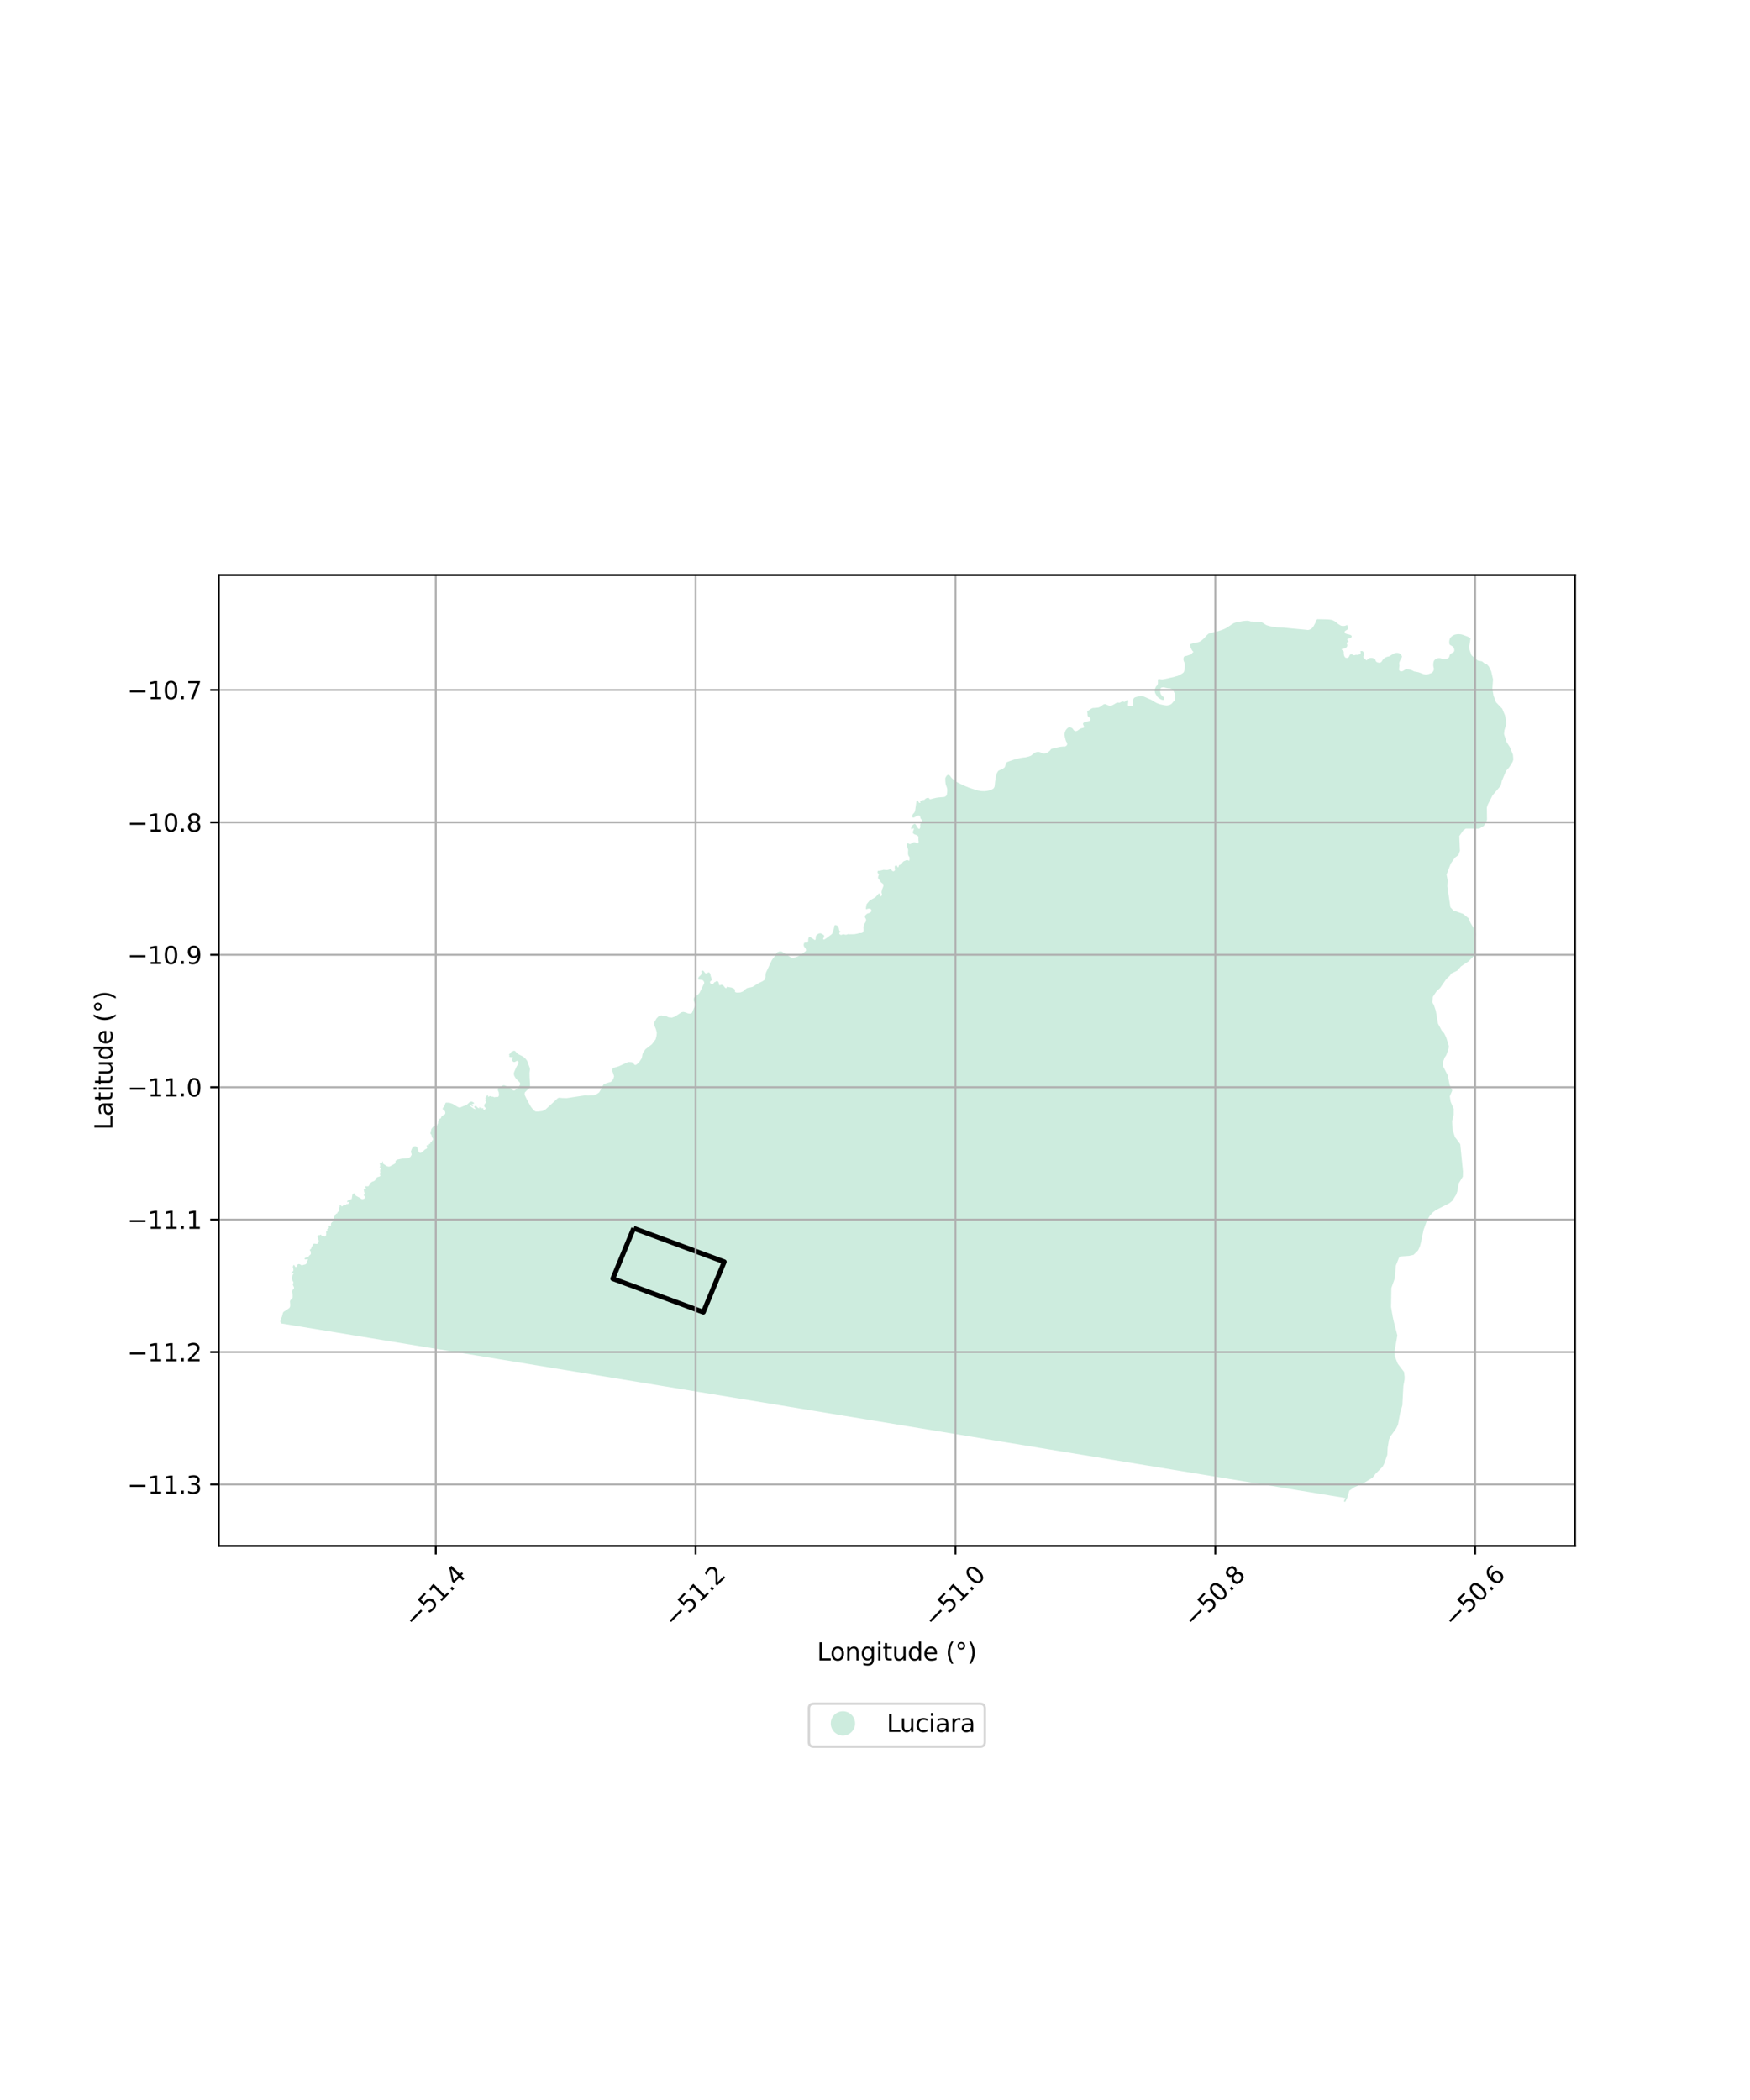 <?xml version="1.0" encoding="utf-8" standalone="no"?>
<!DOCTYPE svg PUBLIC "-//W3C//DTD SVG 1.1//EN"
  "http://www.w3.org/Graphics/SVG/1.1/DTD/svg11.dtd">
<svg xmlns:xlink="http://www.w3.org/1999/xlink" width="720pt" height="864pt" viewBox="0 0 720 864" xmlns="http://www.w3.org/2000/svg" version="1.1">
 <defs>
  <style type="text/css">*{stroke-linejoin: round; stroke-linecap: butt}</style>
 </defs>
 <g id="figure_1">
  <g id="patch_1">
   <path d="M 0 864 
L 720 864 
L 720 0 
L 0 0 
z
" style="fill: #ffffff"/>
  </g>
  <g id="axes_1">
   <g id="patch_2">
    <path d="M 90 636.046 
L 648 636.046 
L 648 236.594 
L 90 236.594 
z
" style="fill: #ffffff"/>
   </g>
   <g id="PatchCollection_1">
    <path d="M 577.571 569.249 
L 577.433 570.006 
L 577.376 570.321 
L 577.277 572.205 
L 577.254 572.63 
L 576.962 578.192 
L 576.799 578.764 
L 576.331 580.409 
L 576.062 581.353 
L 575.998 581.694 
L 575.894 582.251 
L 575.162 586.159 
L 574.409 587.724 
L 572.76 590.018 
L 572.016 591.052 
L 571.474 592.287 
L 570.914 595.697 
L 570.841 597.315 
L 570.787 598.52 
L 569.442 602.351 
L 569.091 602.983 
L 568.79 603.526 
L 567.762 604.545 
L 566.048 606.243 
L 564.691 607.982 
L 560.613 610.455 
L 558.489 611.343 
L 557.168 611.895 
L 555.167 613.287 
L 554.733 614.729 
L 554.286 616.215 
L 554.164 616.498 
L 553.513 617.889 
L 552.872 617.776 
L 553.544 616.321 
L 553.109 616.251 
L 552.895 616.216 
L 547.639 615.362 
L 535.655 613.396 
L 475.917 603.596 
L 459.754 600.944 
L 435.946 597.038 
L 432.175 596.42 
L 373 586.712 
L 359.657 584.523 
L 357.847 584.226 
L 357.466 584.163 
L 351.327 583.156 
L 347.167 582.474 
L 208.945 559.798 
L 206.804 559.447 
L 206.8 559.447 
L 119.782 545.175 
L 115.582 544.486 
L 115.364 543.859 
L 115.368 543.502 
L 115.502 542.812 
L 116.014 541.686 
L 116.087 541.399 
L 116.41 540.141 
L 116.68 539.716 
L 117.669 539.089 
L 118.291 538.694 
L 118.862 538.293 
L 119.139 538.012 
L 119.342 537.588 
L 119.417 536.959 
L 119.395 536.702 
L 119.29 535.484 
L 119.383 535.109 
L 119.491 534.908 
L 120.132 534.256 
L 120.414 533.818 
L 120.418 533.813 
L 120.418 533.808 
L 120.405 532.542 
L 120.265 531.906 
L 120.171 531.788 
L 120.127 531.188 
L 120.408 530.783 
L 120.443 530.681 
L 120.928 530.092 
L 120.978 529.832 
L 120.879 529.419 
L 120.574 528.848 
L 120.454 528.435 
L 120.751 527.681 
L 120.658 527.402 
L 120.341 526.915 
L 120.037 525.881 
L 120.22 525.054 
L 120.444 524.499 
L 120.545 524.344 
L 120.568 524.309 
L 120.856 523.865 
L 120.88 523.728 
L 120.842 523.679 
L 120.685 523.675 
L 120.684 523.676 
L 120.205 524.009 
L 119.968 524.001 
L 119.873 523.934 
L 119.803 523.798 
L 119.807 523.706 
L 119.917 523.536 
L 120.413 523.156 
L 120.582 522.973 
L 120.74 522.661 
L 120.639 521.779 
L 120.474 521.363 
L 120.551 520.916 
L 120.662 520.645 
L 120.664 520.565 
L 120.831 520.464 
L 120.934 520.494 
L 121.087 520.538 
L 121.488 521.239 
L 121.627 521.321 
L 121.777 521.337 
L 121.975 521.225 
L 122.3 520.522 
L 122.508 520.212 
L 122.694 520.098 
L 122.829 520.075 
L 123.376 520.14 
L 124.03 520.561 
L 124.293 520.596 
L 125.112 520.326 
L 125.61 520.235 
L 126.169 519.808 
L 126.28 519.663 
L 126.405 518.919 
L 126.43 518.776 
L 126.671 518.325 
L 126.646 518.204 
L 126.534 518.074 
L 126.336 518.017 
L 125.854 518.159 
L 125.61 518.164 
L 125.448 518.125 
L 125.364 518.054 
L 125.315 517.924 
L 125.437 517.601 
L 125.61 517.456 
L 125.899 517.359 
L 125.931 517.348 
L 126.49 517.305 
L 126.662 517.248 
L 126.931 517.031 
L 127.207 516.586 
L 127.803 516.102 
L 127.822 516.031 
L 127.912 515.704 
L 127.866 515.416 
L 127.891 515.07 
L 127.857 514.905 
L 127.467 514.389 
L 127.492 514.151 
L 128.016 513.754 
L 128.118 513.291 
L 128.253 513.006 
L 128.541 512.602 
L 128.875 511.843 
L 129.047 511.742 
L 129.283 511.672 
L 130.207 511.796 
L 130.492 511.744 
L 130.612 511.722 
L 130.73 511.567 
L 130.916 511.004 
L 131.177 510.696 
L 131.131 510.375 
L 130.752 509.304 
L 130.626 508.719 
L 130.671 508.452 
L 130.782 508.296 
L 131.035 508.16 
L 131.453 508.206 
L 131.703 508.083 
L 131.752 508.059 
L 131.796 507.994 
L 132.033 507.947 
L 132.146 508.056 
L 132.228 508.278 
L 132.351 508.437 
L 132.52 508.524 
L 133.01 508.555 
L 133.623 508.706 
L 133.897 508.653 
L 134.012 508.562 
L 134.086 508.433 
L 134.248 507.515 
L 134.163 507.067 
L 134.18 506.768 
L 134.307 506.573 
L 134.736 506.273 
L 134.583 505.927 
L 134.588 505.78 
L 134.732 505.641 
L 135.049 505.48 
L 135.262 505.265 
L 135.293 505.018 
L 135.258 504.902 
L 135.15 504.551 
L 135.163 504.391 
L 135.587 504.17 
L 135.658 504.269 
L 135.759 504.289 
L 135.935 504.322 
L 136.104 504.282 
L 136.163 504.21 
L 136.189 503.552 
L 136.259 503.25 
L 136.425 503.009 
L 136.769 502.684 
L 137.122 502.429 
L 137.233 502.274 
L 137.283 502.203 
L 137.429 502.096 
L 137.491 501.59 
L 137.317 501.151 
L 137.299 500.776 
L 137.991 499.902 
L 138.192 499.441 
L 138.565 499.263 
L 138.765 499.167 
L 138.863 498.837 
L 138.91 498.675 
L 139.016 498.617 
L 139.191 498.521 
L 139.46 498.212 
L 139.496 497.995 
L 139.49 497.937 
L 139.423 497.196 
L 139.619 496.688 
L 139.717 496.619 
L 139.783 496.371 
L 139.751 496.049 
L 139.835 495.864 
L 140.085 495.697 
L 140.162 495.744 
L 140.389 496.164 
L 140.517 496.28 
L 140.797 496.321 
L 141.079 496.176 
L 141.249 495.861 
L 141.252 495.855 
L 141.251 495.76 
L 141.446 495.74 
L 142.26 495.659 
L 142.703 495.356 
L 143.186 495.47 
L 143.324 495.159 
L 143.542 494.993 
L 143.596 494.899 
L 143.573 494.823 
L 143.547 494.735 
L 143.375 494.519 
L 143.263 494.469 
L 143.12 494.521 
L 143.024 494.634 
L 142.875 494.572 
L 142.85 494.48 
L 142.867 494.227 
L 142.972 494.031 
L 143.261 493.909 
L 143.37 493.83 
L 143.556 493.697 
L 144.509 493.404 
L 144.632 493.413 
L 144.77 492.898 
L 144.856 492.298 
L 144.917 491.864 
L 145.023 491.436 
L 145.175 491.254 
L 145.232 491.217 
L 145.636 490.949 
L 145.769 490.941 
L 145.935 491.132 
L 146.013 491.322 
L 146.014 491.461 
L 146.015 491.516 
L 146.277 491.806 
L 146.652 492.109 
L 147.915 492.753 
L 148.44 493.119 
L 148.948 493.374 
L 149.302 493.38 
L 150.068 493.05 
L 150.264 492.87 
L 150.362 492.633 
L 150.345 492.423 
L 150.239 492.258 
L 150.184 492.224 
L 149.748 491.957 
L 149.666 491.81 
L 149.675 491.663 
L 149.924 491.374 
L 150.009 491.126 
L 150.017 490.91 
L 149.827 490.264 
L 149.662 489.407 
L 149.854 489.214 
L 150.269 489.108 
L 150.507 488.994 
L 150.537 488.869 
L 150.49 488.704 
L 150.215 488.352 
L 150.22 488.23 
L 150.444 488.06 
L 151.272 488.095 
L 151.544 488.031 
L 151.63 487.978 
L 151.681 487.946 
L 151.817 487.794 
L 151.923 487.551 
L 152.014 487.344 
L 152.04 487.15 
L 152.34 486.741 
L 152.493 486.671 
L 153.042 486.227 
L 153.884 485.921 
L 154.325 485.586 
L 154.329 485.583 
L 154.366 485.519 
L 154.794 484.774 
L 155.055 484.45 
L 155.296 484.303 
L 155.813 484.149 
L 156.152 484.042 
L 156.471 483.83 
L 156.542 483.706 
L 156.512 483.572 
L 156.233 483.232 
L 156.281 483.089 
L 156.474 482.855 
L 156.448 482.783 
L 156.522 482.323 
L 156.383 481.961 
L 156.433 481.642 
L 156.349 481.346 
L 156.644 481.022 
L 156.692 480.876 
L 156.653 480.72 
L 156.371 480.436 
L 156.266 480.234 
L 156.267 480.105 
L 156.395 479.854 
L 156.455 479.613 
L 156.222 478.616 
L 156.296 478.455 
L 156.594 478.413 
L 157.019 478.513 
L 157.208 478.352 
L 157.318 477.921 
L 157.458 477.861 
L 157.582 477.946 
L 157.561 478.201 
L 157.525 478.622 
L 157.603 478.752 
L 158.912 479.636 
L 159.332 479.855 
L 159.77 479.958 
L 160.116 479.962 
L 160.421 479.899 
L 160.52 479.844 
L 162.28 478.868 
L 162.623 478.622 
L 162.683 478.445 
L 162.719 477.829 
L 162.796 477.605 
L 163.291 477.13 
L 163.486 477.088 
L 164.175 476.942 
L 165.404 476.68 
L 167.132 476.617 
L 168.083 476.405 
L 168.545 476.208 
L 168.979 475.833 
L 169.352 475.084 
L 169.358 474.864 
L 169.064 473.985 
L 169.051 473.745 
L 169.131 473.519 
L 169.361 472.867 
L 169.742 472.047 
L 169.976 471.793 
L 170.301 471.663 
L 170.716 471.625 
L 170.869 471.611 
L 171.407 471.734 
L 171.569 471.875 
L 171.764 472.298 
L 172.018 473.264 
L 172.308 473.986 
L 172.719 474.289 
L 173.107 474.315 
L 173.945 473.794 
L 173.97 473.769 
L 174.875 472.904 
L 175.604 472.543 
L 175.763 472.195 
L 175.552 471.538 
L 175.563 471.279 
L 175.654 471.187 
L 175.803 471.164 
L 176.122 471.237 
L 176.345 471.288 
L 176.428 471.155 
L 176.348 470.822 
L 176.711 470.642 
L 176.913 470.623 
L 177.004 470.524 
L 176.972 470.479 
L 176.981 470.437 
L 177.057 470.102 
L 177.484 469.919 
L 177.595 469.828 
L 177.684 469.331 
L 178.064 469.08 
L 178.116 468.951 
L 178.097 468.4 
L 177.664 467.815 
L 177.58 467.208 
L 177.5 466.943 
L 177.061 466.284 
L 177.089 466.058 
L 177.317 465.695 
L 177.395 465.268 
L 177.396 465.195 
L 177.406 464.784 
L 177.476 464.553 
L 177.673 464.22 
L 178.202 463.597 
L 178.452 463.409 
L 178.705 463.311 
L 179.473 463.389 
L 179.573 463.363 
L 179.777 463.312 
L 179.839 463.167 
L 179.836 463.15 
L 179.819 463.024 
L 179.873 462.774 
L 180.207 462.198 
L 180.273 461.302 
L 180.554 460.839 
L 180.676 460.39 
L 180.909 460.284 
L 181.315 460.1 
L 181.43 459.982 
L 181.597 459.482 
L 181.79 459.187 
L 183.046 458.436 
L 183.147 458.256 
L 183.207 457.972 
L 183.193 457.654 
L 183.076 457.207 
L 182.648 456.802 
L 182.405 456.663 
L 182.219 456.458 
L 182.143 456.107 
L 182.205 455.866 
L 182.352 455.646 
L 182.718 455.277 
L 182.906 454.862 
L 183.22 453.947 
L 183.371 453.734 
L 183.513 453.657 
L 184.827 453.692 
L 185.964 454.061 
L 186.217 454.143 
L 186.626 454.395 
L 188.225 455.377 
L 188.774 455.61 
L 189.18 455.72 
L 190.336 455.218 
L 190.82 455.008 
L 190.847 455.002 
L 191.156 454.936 
L 191.902 454.657 
L 192.774 453.885 
L 192.98 453.643 
L 193.385 453.328 
L 193.687 453.268 
L 193.795 453.246 
L 194.023 453.201 
L 194.141 453.239 
L 194.315 453.294 
L 194.929 453.657 
L 195.12 453.948 
L 195.032 454.014 
L 194.568 454.143 
L 194.299 454.289 
L 194.192 454.398 
L 194.174 454.528 
L 194.221 454.595 
L 194.595 454.85 
L 194.677 454.989 
L 194.658 455.055 
L 194.542 455.135 
L 194.393 455.13 
L 193.609 454.722 
L 193.46 454.754 
L 193.464 454.923 
L 193.534 455.052 
L 193.926 455.425 
L 194.913 456.101 
L 195.298 456.279 
L 195.661 456.324 
L 195.718 456.276 
L 195.311 455.751 
L 195.125 455.51 
L 195.103 455.395 
L 195.18 455.243 
L 195.482 455.059 
L 195.76 454.999 
L 196.002 455.088 
L 196.22 455.434 
L 196.264 455.477 
L 196.445 455.657 
L 197.121 456.074 
L 197.159 456.006 
L 197.152 455.53 
L 197.234 455.493 
L 197.283 455.472 
L 197.389 455.551 
L 197.396 455.556 
L 197.687 456.046 
L 197.745 456.046 
L 197.73 455.565 
L 197.787 455.519 
L 197.961 455.62 
L 198.174 456.02 
L 198.261 456.043 
L 198.429 455.934 
L 198.565 455.911 
L 198.631 455.924 
L 198.753 456.099 
L 199.088 456.146 
L 199.059 456.249 
L 198.854 456.367 
L 198.718 456.521 
L 198.756 456.643 
L 198.825 456.695 
L 199.017 456.692 
L 199.258 456.578 
L 199.676 456.327 
L 199.852 456.044 
L 199.788 455.859 
L 199.757 455.77 
L 199.308 455.319 
L 199.201 455.013 
L 199.301 454.453 
L 199.638 453.962 
L 200.042 453.507 
L 200.029 453.423 
L 199.807 453.147 
L 199.72 452.909 
L 199.845 452.104 
L 199.689 451.701 
L 199.759 451.604 
L 200.09 451.436 
L 200.168 451.397 
L 200.136 451.222 
L 200.102 451.039 
L 200.123 450.936 
L 200.242 450.837 
L 200.478 450.781 
L 200.547 450.65 
L 200.59 450.375 
L 200.651 450.349 
L 200.763 450.478 
L 200.802 450.661 
L 200.786 450.944 
L 200.781 451.035 
L 201.038 451.29 
L 201.108 451.273 
L 201.29 451.059 
L 201.402 450.995 
L 201.472 450.955 
L 201.633 450.943 
L 201.857 451.014 
L 202.08 451.155 
L 202.834 451.211 
L 203.378 451.452 
L 204.084 451.322 
L 204.695 451.327 
L 204.901 451.281 
L 204.906 451.276 
L 205.054 451.152 
L 205.213 450.861 
L 205.302 450.529 
L 205.287 450.355 
L 205.202 449.383 
L 204.924 448.799 
L 204.837 448.513 
L 204.856 447.869 
L 205.045 447.546 
L 205.162 447.459 
L 205.238 447.431 
L 205.932 447.177 
L 206.697 446.677 
L 207.131 446.522 
L 207.48 446.535 
L 208.317 446.898 
L 208.975 447.283 
L 210.085 447.713 
L 210.615 448.123 
L 211.045 448.59 
L 211.324 448.672 
L 211.57 448.677 
L 211.806 448.589 
L 212.1 448.353 
L 213.109 447.544 
L 213.547 447.02 
L 213.684 446.794 
L 214.029 446.109 
L 214.044 445.982 
L 213.965 445.608 
L 213.758 445.252 
L 213.524 445.027 
L 212.563 444.104 
L 212.02 443.417 
L 211.536 442.522 
L 211.526 442.471 
L 211.404 441.854 
L 211.426 441.477 
L 211.642 440.835 
L 212.478 438.922 
L 213.195 437.699 
L 213.36 437.196 
L 213.23 436.832 
L 213.075 436.593 
L 212.891 436.476 
L 212.845 436.478 
L 212.607 436.486 
L 211.932 436.864 
L 211.604 436.961 
L 211.285 436.891 
L 210.9 436.633 
L 210.687 436.398 
L 210.589 436.17 
L 210.573 436.133 
L 210.613 435.851 
L 210.832 435.521 
L 211.11 435.299 
L 211.134 435.179 
L 210.936 435.017 
L 210.528 434.983 
L 209.739 434.916 
L 209.512 434.698 
L 209.481 434.613 
L 209.512 434.429 
L 209.557 434.345 
L 209.615 434.236 
L 209.617 434.143 
L 209.44 433.982 
L 209.454 433.797 
L 209.587 433.647 
L 210.109 433.314 
L 210.281 432.917 
L 210.31 432.821 
L 210.407 432.764 
L 210.579 432.664 
L 211.117 432.437 
L 211.445 432.298 
L 211.671 432.319 
L 212.048 432.538 
L 212.263 432.811 
L 212.348 432.919 
L 213.179 433.681 
L 214.987 434.587 
L 215.372 434.86 
L 215.907 435.24 
L 216.523 435.966 
L 216.903 436.494 
L 217.979 439.423 
L 218.022 440.084 
L 217.858 441.285 
L 217.857 441.292 
L 217.885 443.059 
L 217.943 444.051 
L 218.078 446.343 
L 217.976 447.545 
L 216.942 448.444 
L 216.057 449.333 
L 215.939 449.451 
L 215.85 449.852 
L 215.897 449.973 
L 215.833 450.28 
L 215.914 450.585 
L 216.143 451.056 
L 216.717 452.241 
L 217.966 454.556 
L 218.599 455.58 
L 219.584 456.812 
L 220.394 457.306 
L 221.53 457.307 
L 223.222 457.083 
L 224.519 456.402 
L 228.607 452.646 
L 229.514 451.813 
L 229.517 451.809 
L 230.041 451.627 
L 230.873 451.708 
L 231.372 451.757 
L 232.218 451.776 
L 233.24 451.799 
L 233.674 451.728 
L 240.814 450.639 
L 241.183 450.674 
L 241.862 450.739 
L 244.366 450.608 
L 245.65 450.052 
L 246.532 449.423 
L 246.785 448.985 
L 247.615 447.55 
L 247.968 446.81 
L 248.451 445.997 
L 250.431 445.378 
L 251.177 445.204 
L 251.696 444.81 
L 252.033 444.43 
L 252.421 443.641 
L 252.647 442.802 
L 252.187 441.335 
L 251.824 440.526 
L 251.905 439.789 
L 252.494 439.292 
L 253.245 439.076 
L 253.48 439.055 
L 254.059 438.841 
L 254.529 438.736 
L 256.212 437.969 
L 258.322 437.006 
L 258.8 436.938 
L 259.956 437.022 
L 260.394 437.188 
L 261.001 438.005 
L 261.429 438.209 
L 261.924 437.937 
L 262.558 437.413 
L 263.117 436.782 
L 263.999 435.446 
L 264.083 435.237 
L 264.332 433.815 
L 264.583 433.113 
L 265.565 431.695 
L 268.184 429.663 
L 269.743 427.616 
L 269.874 427.111 
L 270.13 426.122 
L 270.226 424.839 
L 269.862 423.428 
L 269.153 421.679 
L 269.063 421.458 
L 269.082 421.282 
L 269.174 420.914 
L 269.301 420.41 
L 270.135 419.005 
L 271.036 418.099 
L 272.006 417.794 
L 272.31 417.833 
L 273.027 417.924 
L 273.801 417.948 
L 275.048 418.553 
L 276.459 418.693 
L 277.72 418.24 
L 279.895 416.805 
L 280.368 416.493 
L 280.45 416.476 
L 280.586 416.448 
L 281.162 416.328 
L 282.147 416.574 
L 282.186 416.584 
L 282.301 416.633 
L 283.059 416.952 
L 283.689 417.027 
L 283.848 417.047 
L 283.963 417.048 
L 284.054 417.03 
L 284.182 417.006 
L 284.286 416.975 
L 284.388 416.931 
L 284.591 416.796 
L 284.594 416.793 
L 284.668 416.703 
L 284.706 416.664 
L 284.721 416.633 
L 284.782 416.508 
L 285.003 415.987 
L 285.225 415.373 
L 285.492 414.79 
L 285.682 414.362 
L 285.731 414.232 
L 285.827 413.973 
L 285.957 413.685 
L 286.009 413.337 
L 285.841 412.749 
L 285.637 412.26 
L 285.613 412.202 
L 285.414 411.724 
L 285.413 411.005 
L 285.525 410.534 
L 285.635 410.347 
L 286.079 409.944 
L 286.591 409.639 
L 287.341 409.017 
L 287.844 408.426 
L 289.485 405.01 
L 289.719 404.526 
L 289.704 404.081 
L 289.507 403.689 
L 289.266 403.402 
L 288.881 403.156 
L 288.492 403.12 
L 287.35 403.014 
L 287.258 402.518 
L 287.378 402.127 
L 287.428 402.067 
L 287.747 401.692 
L 288.298 401.201 
L 288.632 400.708 
L 288.666 400.324 
L 288.517 399.631 
L 288.54 399.527 
L 288.846 399.342 
L 289.261 399.355 
L 289.287 399.356 
L 289.508 399.536 
L 289.81 399.955 
L 290.124 400.39 
L 290.515 400.513 
L 290.638 400.528 
L 291.041 400.359 
L 291.369 400.06 
L 291.624 400.098 
L 291.714 400.111 
L 292.028 400.315 
L 292.303 401.024 
L 292.363 401.318 
L 292.441 401.703 
L 292.731 402.507 
L 292.857 402.993 
L 292.832 403.266 
L 292.696 403.427 
L 292.391 403.617 
L 292.191 403.816 
L 292.123 404.06 
L 292.121 404.264 
L 292.173 404.436 
L 292.347 404.63 
L 292.848 404.998 
L 293.113 405.015 
L 293.364 404.92 
L 293.604 404.51 
L 293.781 404.36 
L 293.775 404.303 
L 293.924 404.123 
L 294.368 404.001 
L 294.374 403.999 
L 294.485 403.82 
L 294.62 403.728 
L 294.974 403.648 
L 295.277 403.718 
L 295.524 403.975 
L 295.677 404.296 
L 295.867 405.193 
L 295.963 405.345 
L 296.136 405.412 
L 296.715 405.154 
L 297.339 405.265 
L 297.772 405.676 
L 298.15 406.151 
L 298.274 406.306 
L 298.498 406.492 
L 298.701 406.558 
L 298.835 406.522 
L 299.059 406.084 
L 299.074 406.054 
L 299.27 405.94 
L 299.437 405.964 
L 299.624 406.049 
L 299.768 406.115 
L 300.589 406.247 
L 300.932 406.303 
L 301.984 406.779 
L 302.357 407.168 
L 302.409 407.352 
L 302.39 407.487 
L 302.332 407.908 
L 302.461 408.139 
L 302.766 408.271 
L 303.025 408.382 
L 304.227 408.348 
L 304.678 408.291 
L 305.622 407.937 
L 305.8 407.79 
L 306.567 407.106 
L 307.273 406.587 
L 307.853 406.393 
L 308.635 406.276 
L 309.69 406 
L 310.651 405.392 
L 310.991 405.177 
L 311.922 404.588 
L 313.595 403.791 
L 314.172 403.431 
L 314.645 403.04 
L 314.94 402.022 
L 314.935 401.421 
L 314.934 401.234 
L 315.154 400.145 
L 317.518 395.118 
L 318.082 394.236 
L 318.877 393.334 
L 319.46 392.188 
L 319.698 391.928 
L 319.909 391.784 
L 320.797 391.434 
L 321.605 391.526 
L 321.634 391.53 
L 321.685 391.562 
L 323.12 392.478 
L 324.118 393.114 
L 325.241 393.83 
L 325.556 393.958 
L 326.316 394.021 
L 327.33 393.849 
L 328.299 393.506 
L 328.703 393.266 
L 329.982 392.506 
L 331.449 391.358 
L 331.66 390.938 
L 331.474 390.325 
L 330.781 389.422 
L 330.629 388.74 
L 330.832 387.991 
L 331.194 387.793 
L 332.097 387.772 
L 332.411 387.666 
L 332.524 386.996 
L 332.553 386.248 
L 332.751 385.736 
L 332.811 385.654 
L 333.248 385.598 
L 333.277 385.594 
L 333.449 385.618 
L 334.533 386.287 
L 334.564 386.312 
L 335.055 386.692 
L 335.393 386.726 
L 335.545 386.539 
L 335.691 385.144 
L 335.98 384.706 
L 336.731 384.144 
L 337.226 384.016 
L 337.733 384.017 
L 338.153 384.255 
L 338.835 384.642 
L 339.102 385.026 
L 339.004 385.591 
L 338.689 386.102 
L 338.683 386.112 
L 338.648 386.355 
L 338.683 386.457 
L 338.962 386.584 
L 339.055 386.579 
L 339.71 386.214 
L 341.956 384.557 
L 342.425 384.107 
L 343.127 381.884 
L 343.25 380.991 
L 343.44 380.697 
L 343.708 380.613 
L 343.965 380.619 
L 343.975 380.619 
L 344.743 381.04 
L 345.118 381.887 
L 345.249 382.671 
L 345.494 383.12 
L 345.859 383.292 
L 345.677 383.478 
L 345.37 383.799 
L 345.283 383.953 
L 345.265 384.089 
L 345.318 384.242 
L 345.406 384.32 
L 345.688 384.567 
L 346.023 384.652 
L 346.398 384.592 
L 346.688 384.451 
L 346.975 384.395 
L 347.238 384.405 
L 347.539 384.532 
L 347.976 384.606 
L 348.28 384.564 
L 348.746 384.381 
L 349.191 384.308 
L 349.325 384.398 
L 351.528 384.366 
L 353.015 384.084 
L 353.386 383.921 
L 354.166 383.901 
L 354.75 383.801 
L 355.097 383.548 
L 355.23 383.265 
L 355.315 382.609 
L 355.253 381.425 
L 355.436 380.484 
L 356.163 379.28 
L 356.306 378.822 
L 356.33 378.425 
L 356.275 378.092 
L 356.1 377.813 
L 356.047 377.727 
L 355.888 377.472 
L 355.84 377.159 
L 355.912 376.797 
L 356.077 376.53 
L 356.736 375.927 
L 357.743 375.58 
L 358.185 375.303 
L 358.495 374.962 
L 358.45 374.294 
L 358.322 374.102 
L 358.075 373.896 
L 357.673 373.848 
L 357.509 373.828 
L 357.205 373.869 
L 356.681 374.021 
L 356.375 374.084 
L 356.218 373.911 
L 356.367 372.949 
L 356.429 372.555 
L 356.501 372.091 
L 357.624 370.699 
L 358.516 370.088 
L 360.041 369.253 
L 360.424 368.894 
L 361.491 367.675 
L 361.538 367.621 
L 361.791 367.626 
L 361.93 367.74 
L 361.993 367.97 
L 362.207 368.759 
L 362.506 368.735 
L 362.757 368.422 
L 362.852 368.187 
L 362.889 368.096 
L 362.825 367.733 
L 362.682 367.299 
L 362.682 366.913 
L 362.928 365.899 
L 363.454 364.575 
L 363.503 364.104 
L 363.368 363.719 
L 362.569 363.073 
L 362.383 362.918 
L 362.238 362.574 
L 361.484 361.624 
L 361.241 361.264 
L 361.245 361.209 
L 361.278 360.776 
L 361.43 360.243 
L 361.609 359.837 
L 361.521 359.575 
L 361.09 359.161 
L 361.027 358.908 
L 361.063 358.574 
L 361.182 358.298 
L 361.846 358.256 
L 361.91 358.252 
L 363.15 357.988 
L 363.427 357.874 
L 364.761 357.971 
L 365.297 357.928 
L 365.987 357.719 
L 366.051 357.7 
L 366.454 357.7 
L 366.701 357.811 
L 366.945 358.126 
L 366.972 358.161 
L 367.098 358.323 
L 367.43 358.476 
L 367.806 358.44 
L 368.146 358.115 
L 368.241 357.842 
L 368.111 357.018 
L 368.139 356.377 
L 368.227 356.262 
L 368.278 356.195 
L 368.735 356.023 
L 368.893 356.12 
L 368.996 356.183 
L 369.278 356.706 
L 369.491 356.891 
L 369.659 356.686 
L 369.856 356.026 
L 370.008 355.874 
L 370.617 355.728 
L 370.844 355.587 
L 370.998 355.416 
L 371.077 355.216 
L 371.246 354.882 
L 371.397 354.728 
L 371.565 354.556 
L 371.842 354.334 
L 372.442 354.123 
L 372.76 353.961 
L 373.096 353.883 
L 373.332 353.89 
L 373.622 353.97 
L 373.887 354.16 
L 374.034 354.14 
L 374.164 353.992 
L 374.17 353.917 
L 374.233 353.128 
L 374.223 352.869 
L 374.203 352.802 
L 374.104 352.47 
L 373.869 352.292 
L 373.603 351.578 
L 373.593 351.42 
L 373.576 351.171 
L 373.572 351.1 
L 373.636 349.598 
L 373.153 348.117 
L 373.123 347.826 
L 373.092 347.526 
L 373.131 347.216 
L 373.39 347.024 
L 373.523 346.978 
L 374.281 347.278 
L 374.779 347.196 
L 375.05 346.921 
L 375.738 346.603 
L 376.135 346.543 
L 376.282 346.55 
L 376.503 346.559 
L 376.744 346.71 
L 376.947 346.837 
L 377.396 346.982 
L 377.69 346.915 
L 377.89 346.682 
L 377.963 346.306 
L 377.882 345.712 
L 377.845 344.843 
L 377.904 344.471 
L 377.646 343.926 
L 377.072 343.596 
L 376.223 343.284 
L 375.797 342.987 
L 375.737 342.906 
L 375.583 342.697 
L 375.554 342.289 
L 375.86 341.5 
L 375.9 341.398 
L 375.981 341.086 
L 375.967 340.856 
L 375.772 340.768 
L 375.747 340.787 
L 375.193 341.195 
L 375.094 341.235 
L 374.945 341.161 
L 374.872 341.103 
L 374.873 341.037 
L 374.883 340.484 
L 375.097 339.964 
L 375.643 339.341 
L 376.035 339.077 
L 376.151 338.999 
L 376.372 338.97 
L 376.646 339.123 
L 377.228 340.031 
L 377.728 340.811 
L 378.077 341.02 
L 378.165 341.026 
L 378.332 340.96 
L 378.428 340.815 
L 378.509 340.692 
L 378.619 340.158 
L 378.568 339.267 
L 378.679 338.933 
L 378.977 338.637 
L 379.298 338.168 
L 379.342 337.693 
L 379.254 337.348 
L 379.134 337.204 
L 378.723 336.712 
L 378.511 335.794 
L 378.31 335.547 
L 378.053 335.487 
L 377.721 335.517 
L 376.906 335.867 
L 376.213 336.269 
L 375.739 336.415 
L 375.603 336.381 
L 375.364 336.145 
L 375.282 335.932 
L 375.308 335.621 
L 375.311 335.576 
L 375.407 335.301 
L 375.702 334.834 
L 376.122 334.418 
L 376.306 334.128 
L 376.535 333.304 
L 377.036 329.77 
L 377.235 329.435 
L 377.434 329.324 
L 377.704 329.522 
L 377.81 329.681 
L 377.854 329.829 
L 377.898 329.978 
L 378.112 330.282 
L 378.392 330.341 
L 378.635 330.297 
L 378.716 330.156 
L 378.525 329.807 
L 378.522 329.601 
L 379.266 329.272 
L 380.29 329.082 
L 380.87 328.542 
L 381.306 328.358 
L 381.76 328.24 
L 382.002 328.263 
L 382.298 328.482 
L 382.387 328.65 
L 382.424 328.72 
L 382.73 328.859 
L 382.79 328.843 
L 383.737 328.574 
L 384.459 328.408 
L 385.232 328.232 
L 385.485 328.193 
L 386.189 328.086 
L 387.267 328.004 
L 387.796 327.962 
L 388.224 327.941 
L 388.743 327.827 
L 389.078 327.599 
L 389.333 327.381 
L 389.516 327.091 
L 389.607 326.614 
L 389.689 326.075 
L 389.719 325.463 
L 389.719 324.955 
L 389.699 324.571 
L 389.597 324.094 
L 389.394 323.534 
L 389.139 322.829 
L 389.017 322.258 
L 388.956 321.501 
L 388.905 320.962 
L 388.926 320.433 
L 388.93 320.049 
L 388.93 320.039 
L 389.038 319.884 
L 389.125 319.733 
L 389.302 319.427 
L 389.567 319.085 
L 389.776 318.921 
L 389.788 318.912 
L 390.014 318.816 
L 390.224 318.842 
L 390.259 318.847 
L 390.306 318.86 
L 390.554 318.93 
L 390.757 319.075 
L 390.92 319.261 
L 391.044 319.461 
L 391.096 319.544 
L 391.185 319.687 
L 391.48 320.039 
L 391.907 320.433 
L 392.467 320.879 
L 392.602 320.985 
L 392.996 321.294 
L 393.545 321.688 
L 393.742 321.793 
L 394.522 322.207 
L 395.22 322.547 
L 395.785 322.823 
L 396.221 323.036 
L 396.335 323.086 
L 397.747 323.7 
L 399.07 324.218 
L 401.105 324.861 
L 402.234 325.224 
L 403.689 325.473 
L 404.165 325.488 
L 405.063 325.515 
L 406.152 325.39 
L 406.915 325.235 
L 407.688 324.986 
L 408.217 324.737 
L 408.655 324.509 
L 409.031 324.001 
L 409.164 323.7 
L 409.275 323.161 
L 409.336 322.466 
L 409.398 321.73 
L 409.398 321.725 
L 409.456 321.369 
L 409.56 320.724 
L 409.662 320.06 
L 409.855 319.147 
L 410.028 318.442 
L 410.181 318.038 
L 410.692 317.201 
L 410.7 317.187 
L 411.321 316.835 
L 411.789 316.638 
L 412.094 316.544 
L 412.379 316.42 
L 412.796 316.119 
L 413.132 315.922 
L 413.386 315.632 
L 413.559 315.227 
L 413.691 314.823 
L 413.895 314.253 
L 414.131 313.81 
L 414.136 313.8 
L 414.251 313.589 
L 415.431 313.133 
L 416.601 312.728 
L 416.92 312.625 
L 417.436 312.459 
L 417.549 312.427 
L 417.75 312.37 
L 418.25 312.23 
L 419.745 311.878 
L 420.549 311.753 
L 421.221 311.65 
L 421.701 311.61 
L 421.963 311.588 
L 422.676 311.411 
L 423.398 311.214 
L 424.141 310.924 
L 424.405 310.748 
L 424.762 310.436 
L 425.169 310.125 
L 425.471 309.922 
L 425.555 309.866 
L 425.962 309.607 
L 426.318 309.451 
L 426.756 309.379 
L 427.234 309.348 
L 427.58 309.399 
L 428.079 309.524 
L 428.486 309.793 
L 428.608 309.845 
L 428.841 309.922 
L 428.984 309.97 
L 429.473 310.011 
L 429.89 309.98 
L 430.246 309.939 
L 430.31 309.922 
L 430.571 309.856 
L 430.877 309.711 
L 431.172 309.493 
L 431.416 309.296 
L 431.731 309.036 
L 432.016 308.777 
L 432.199 308.528 
L 432.505 308.145 
L 432.749 308.072 
L 432.926 308.023 
L 433.502 307.865 
L 434.387 307.657 
L 435.089 307.512 
L 435.903 307.325 
L 436.697 307.222 
L 437.114 307.191 
L 437.399 307.149 
L 437.592 307.149 
L 437.765 307.17 
L 437.938 307.18 
L 438.141 307.159 
L 438.416 307.052 
L 438.691 306.869 
L 438.793 306.734 
L 438.966 306.548 
L 439.047 306.33 
L 439.088 306.143 
L 439.078 305.998 
L 439.047 305.77 
L 438.894 305.438 
L 438.893 305.436 
L 438.66 305.096 
L 438.528 304.785 
L 438.365 304.194 
L 438.192 303.53 
L 437.999 302.597 
L 437.928 302.12 
L 437.994 301.788 
L 438.096 301.394 
L 438.118 301.328 
L 438.284 300.828 
L 438.315 300.765 
L 438.487 300.419 
L 438.777 300.009 
L 439.078 299.703 
L 439.388 299.428 
L 439.556 299.33 
L 439.856 299.252 
L 440.085 299.247 
L 440.334 299.257 
L 440.558 299.325 
L 440.807 299.413 
L 441.011 299.527 
L 441.23 299.688 
L 441.418 299.911 
L 441.606 300.191 
L 441.759 300.434 
L 442.018 300.611 
L 442.227 300.72 
L 442.41 300.777 
L 442.608 300.823 
L 442.796 300.797 
L 443.036 300.72 
L 443.229 300.663 
L 443.341 300.59 
L 443.717 300.305 
L 444.333 299.895 
L 444.613 299.76 
L 444.725 299.724 
L 444.831 299.683 
L 444.964 299.641 
L 445.254 299.558 
L 445.605 299.491 
L 445.89 299.361 
L 446.002 299.18 
L 446.007 299.024 
L 445.971 298.848 
L 445.885 298.656 
L 445.788 298.438 
L 445.691 298.22 
L 445.625 298.054 
L 445.574 297.883 
L 445.584 297.707 
L 445.645 297.572 
L 445.752 297.448 
L 445.854 297.354 
L 446.027 297.23 
L 446.358 297.08 
L 446.887 296.934 
L 447.258 296.867 
L 447.752 296.763 
L 448.113 296.654 
L 448.357 296.546 
L 448.433 296.494 
L 448.515 296.4 
L 448.589 296.272 
L 448.601 296.25 
L 448.652 296.089 
L 448.652 295.965 
L 448.627 295.814 
L 448.589 295.708 
L 448.586 295.7 
L 448.52 295.55 
L 448.433 295.384 
L 448.271 295.229 
L 448.087 295.104 
L 447.889 295.006 
L 447.731 294.871 
L 447.64 294.752 
L 447.502 294.529 
L 447.446 294.321 
L 447.436 294.145 
L 447.411 293.787 
L 447.421 293.652 
L 447.406 293.476 
L 447.38 293.305 
L 447.34 293.191 
L 447.309 292.807 
L 447.339 292.763 
L 447.426 292.636 
L 447.507 292.574 
L 447.782 292.361 
L 447.918 292.267 
L 448.179 292.086 
L 448.423 291.922 
L 448.464 291.895 
L 448.589 291.817 
L 448.84 291.661 
L 449.166 291.469 
L 449.486 291.335 
L 449.619 291.293 
L 449.822 291.267 
L 449.975 291.283 
L 450.097 291.288 
L 450.306 291.262 
L 450.442 291.234 
L 450.651 291.22 
L 451.043 291.184 
L 451.343 291.174 
L 451.72 291.117 
L 451.944 291.086 
L 452.157 291.013 
L 452.534 290.842 
L 452.854 290.66 
L 453.104 290.52 
L 453.358 290.329 
L 453.602 290.095 
L 453.887 289.909 
L 454.147 289.769 
L 454.472 289.696 
L 454.671 289.681 
L 454.879 289.696 
L 455.062 289.769 
L 455.281 289.903 
L 455.607 290.059 
L 455.886 290.163 
L 456.288 290.308 
L 456.492 290.36 
L 456.716 290.365 
L 457.011 290.329 
L 457.285 290.282 
L 457.53 290.199 
L 457.896 290.028 
L 458.323 289.789 
L 458.644 289.608 
L 459.036 289.349 
L 459.336 289.188 
L 459.595 289.1 
L 459.799 289.058 
L 460.063 289.069 
L 460.201 289.089 
L 460.419 289.115 
L 460.674 289.11 
L 460.847 289.032 
L 461.105 288.892 
L 461.43 288.731 
L 461.466 288.72 
L 461.639 288.664 
L 461.792 288.633 
L 462 288.638 
L 462.159 288.673 
L 462.239 288.69 
L 462.534 288.763 
L 462.611 288.763 
L 462.723 288.747 
L 462.855 288.685 
L 463.013 288.545 
L 463.14 288.446 
L 463.287 288.301 
L 463.435 288.166 
L 463.577 288.047 
L 463.674 288 
L 463.827 288.006 
L 463.979 288.063 
L 464.076 288.125 
L 464.152 288.249 
L 464.188 288.343 
L 464.198 288.514 
L 464.193 288.752 
L 464.137 289.216 
L 464.099 289.683 
L 464.071 289.859 
L 464.048 290.007 
L 464.095 290.196 
L 464.248 290.344 
L 464.431 290.492 
L 464.691 290.57 
L 464.942 290.593 
L 465.24 290.601 
L 465.484 290.577 
L 465.698 290.507 
L 465.889 290.383 
L 465.941 290.314 
L 466.026 290.204 
L 466.125 290.01 
L 466.133 289.839 
L 466.125 289.644 
L 466.102 289.387 
L 466.087 289.162 
L 466.057 288.975 
L 466.041 288.734 
L 466.041 288.501 
L 466.049 288.314 
L 466.11 288.135 
L 466.171 287.941 
L 466.301 287.645 
L 466.549 287.194 
L 466.878 286.959 
L 467.419 286.772 
L 468.434 286.508 
L 468.991 286.391 
L 469.426 286.321 
L 469.785 286.345 
L 470.168 286.487 
L 470.586 286.593 
L 471.212 286.842 
L 471.639 287.037 
L 472.169 287.285 
L 472.219 287.309 
L 472.389 287.387 
L 472.677 287.519 
L 473.257 287.745 
L 473.845 288.032 
L 474.298 288.344 
L 474.387 288.406 
L 474.967 288.732 
L 475.394 288.981 
L 475.905 289.246 
L 476.493 289.494 
L 477.195 289.736 
L 478.66 290.062 
L 479.499 290.187 
L 479.841 290.227 
L 479.896 290.233 
L 480.095 290.233 
L 480.545 290.163 
L 481.316 289.969 
L 481.713 289.767 
L 481.98 289.596 
L 482.376 289.16 
L 482.918 288.53 
L 483.246 288.18 
L 483.353 287.963 
L 483.335 287.748 
L 483.355 287.387 
L 483.365 287.2 
L 483.403 286.776 
L 483.423 286.403 
L 483.415 286.135 
L 483.342 285.641 
L 483.262 285.209 
L 483.099 284.89 
L 482.896 284.493 
L 482.602 284.003 
L 482.305 283.653 
L 481.858 283.37 
L 481.435 283.218 
L 481.084 283.21 
L 480.691 283.179 
L 480.252 283.128 
L 479.607 282.981 
L 479.176 282.876 
L 478.821 282.817 
L 478.596 282.778 
L 478.371 282.813 
L 478.21 282.829 
L 478.023 282.86 
L 477.802 282.95 
L 477.644 283.057 
L 477.642 283.058 
L 477.478 283.296 
L 477.379 283.548 
L 477.333 284.221 
L 477.325 284.497 
L 477.409 285.038 
L 477.569 285.536 
L 477.803 285.922 
L 478.037 286.244 
L 478.241 286.451 
L 478.281 286.493 
L 478.587 286.669 
L 478.739 286.793 
L 478.892 286.959 
L 478.963 287.115 
L 478.935 287.387 
L 478.933 287.405 
L 478.844 287.72 
L 478.831 287.768 
L 478.739 287.986 
L 478.424 288.007 
L 478.149 287.934 
L 477.956 287.893 
L 477.213 287.509 
L 477.046 287.387 
L 476.633 287.084 
L 476.226 286.721 
L 475.931 286.296 
L 475.443 285.507 
L 475.239 285.072 
L 475.087 284.501 
L 475.087 284.149 
L 475.137 283.703 
L 475.249 283.247 
L 475.453 282.78 
L 475.636 282.417 
L 475.992 282.075 
L 476.246 281.712 
L 476.389 281.225 
L 476.409 280.55 
L 476.389 280.063 
L 476.369 279.804 
L 476.379 279.638 
L 476.421 279.569 
L 476.45 279.524 
L 476.796 279.373 
L 477.127 279.41 
L 477.473 279.483 
L 477.855 279.531 
L 478.247 279.541 
L 478.717 279.468 
L 479.363 279.352 
L 479.885 279.231 
L 480.561 279.089 
L 481.14 278.925 
L 481.749 278.81 
L 482.353 278.673 
L 482.906 278.562 
L 483.406 278.397 
L 483.65 278.33 
L 484.634 278.056 
L 485.127 277.828 
L 485.575 277.61 
L 486.399 277.092 
L 486.704 276.869 
L 486.898 276.688 
L 487.081 276.48 
L 487.152 276.273 
L 487.238 276.013 
L 487.406 275.246 
L 487.472 274.505 
L 487.493 273.742 
L 487.462 273.208 
L 487.391 272.788 
L 487.193 272.344 
L 487.106 272.133 
L 487.013 271.908 
L 486.903 271.442 
L 486.918 270.979 
L 486.952 270.664 
L 487.019 270.47 
L 487.032 270.43 
L 487.116 270.275 
L 487.223 270.115 
L 487.463 269.991 
L 487.666 269.917 
L 487.963 269.874 
L 488.242 269.812 
L 488.681 269.68 
L 488.826 269.627 
L 489.116 269.52 
L 489.406 269.423 
L 489.76 269.338 
L 490.153 269.178 
L 490.256 269.077 
L 490.363 268.902 
L 490.528 268.654 
L 490.737 268.43 
L 490.91 268.352 
L 490.956 268.267 
L 490.961 268.259 
L 490.951 268.16 
L 490.885 268.067 
L 490.824 268.015 
L 490.666 267.87 
L 490.442 267.564 
L 490.259 267.211 
L 489.979 266.682 
L 489.822 266.371 
L 489.745 266.112 
L 489.731 266.048 
L 489.659 265.733 
L 489.628 265.557 
L 489.623 265.402 
L 489.638 265.298 
L 489.681 265.028 
L 490.073 264.899 
L 490.363 264.813 
L 490.767 264.689 
L 491.126 264.564 
L 491.637 264.416 
L 492.24 264.354 
L 492.858 264.269 
L 493.629 263.996 
L 494.323 263.53 
L 495.3 262.698 
L 496.521 261.336 
L 496.594 261.273 
L 496.788 261.105 
L 497.139 260.8 
L 497.628 260.559 
L 497.923 260.483 
L 497.959 260.474 
L 498.054 260.449 
L 499.81 259.999 
L 501.344 259.625 
L 502.55 259.244 
L 503.249 258.972 
L 503.587 258.84 
L 504.351 258.466 
L 504.908 258.163 
L 505.839 257.518 
L 506.922 256.81 
L 507.252 256.607 
L 507.517 256.444 
L 508.151 256.172 
L 508.594 256.065 
L 508.824 256.01 
L 508.861 256.001 
L 509.008 255.973 
L 509.297 255.917 
L 509.876 255.807 
L 510.913 255.604 
L 511.57 255.511 
L 512.249 255.433 
L 512.867 255.387 
L 513.538 255.387 
L 514.065 255.519 
L 514.614 255.698 
L 515.248 255.713 
L 515.849 255.755 
L 516.362 255.791 
L 517.034 255.838 
L 517.491 255.845 
L 517.827 255.807 
L 518.461 255.877 
L 519.147 256.048 
L 519.529 256.227 
L 519.962 256.528 
L 520.178 256.678 
L 520.773 257.031 
L 520.851 257.078 
L 520.991 257.161 
L 521.004 257.167 
L 521.246 257.276 
L 521.902 257.471 
L 522.62 257.658 
L 523.512 257.836 
L 524.329 257.992 
L 525.26 258.109 
L 528.19 258.2 
L 530.995 258.506 
L 531.415 258.552 
L 534.531 258.844 
L 535.574 258.934 
L 537.59 259.142 
L 537.911 259.207 
L 538.296 259.187 
L 538.694 259.077 
L 539.177 258.889 
L 539.498 258.695 
L 539.765 258.471 
L 540.028 258.183 
L 540.096 258.095 
L 540.338 257.778 
L 540.63 257.288 
L 540.878 256.812 
L 541.078 256.472 
L 541.214 256.169 
L 541.309 255.691 
L 541.404 255.45 
L 541.425 255.399 
L 541.549 255.208 
L 541.755 255.002 
L 541.933 254.824 
L 542.007 254.752 
L 542.009 254.751 
L 546.063 254.846 
L 546.972 254.909 
L 547.788 255.041 
L 548.421 255.235 
L 548.887 255.469 
L 549.2 255.648 
L 549.627 255.904 
L 549.864 256.13 
L 550.154 256.449 
L 551.504 257.32 
L 551.886 257.46 
L 552.153 257.53 
L 552.565 257.53 
L 552.786 257.53 
L 553.084 257.522 
L 553.125 257.514 
L 553.542 257.429 
L 553.901 257.304 
L 554.198 257.086 
L 554.202 257.096 
L 554.205 257.104 
L 554.378 257.546 
L 554.428 257.616 
L 554.54 257.867 
L 554.645 258.085 
L 554.647 258.098 
L 554.668 258.246 
L 554.67 258.49 
L 554.607 258.684 
L 554.528 258.858 
L 554.393 258.993 
L 553.529 259.538 
L 553.457 259.584 
L 553.294 259.737 
L 553.241 259.941 
L 553.238 260.115 
L 553.261 260.273 
L 553.312 260.4 
L 553.462 260.571 
L 553.507 260.59 
L 553.678 260.662 
L 553.996 260.81 
L 554.317 260.903 
L 554.807 260.999 
L 555.365 261.147 
L 555.677 261.264 
L 555.982 261.475 
L 555.99 261.49 
L 556.078 261.646 
L 556.11 261.756 
L 556.119 261.873 
L 556.088 261.993 
L 556.027 262.135 
L 555.922 262.294 
L 555.782 262.404 
L 555.627 262.524 
L 555.394 262.631 
L 555.131 262.693 
L 554.848 262.725 
L 554.695 262.738 
L 554.498 262.813 
L 554.383 262.913 
L 554.301 263.065 
L 554.294 263.156 
L 554.355 263.347 
L 554.402 263.454 
L 554.514 263.613 
L 554.622 263.668 
L 554.813 263.84 
L 554.841 263.911 
L 554.768 264.07 
L 554.615 264.18 
L 554.348 264.235 
L 554.208 264.29 
L 554.107 264.459 
L 554.072 264.615 
L 554.088 264.809 
L 554.164 264.942 
L 554.259 265.13 
L 554.317 265.376 
L 554.317 265.455 
L 554.317 265.587 
L 554.294 265.762 
L 554.243 265.937 
L 554.145 266.108 
L 553.999 266.293 
L 553.76 266.481 
L 553.557 266.611 
L 553.334 266.724 
L 553.08 266.799 
L 552.768 266.851 
L 552.584 266.864 
L 552.562 266.871 
L 552.38 266.935 
L 552.062 267.11 
L 551.914 267.306 
L 551.975 267.31 
L 552.021 267.328 
L 552.179 267.426 
L 552.209 267.445 
L 552.454 267.616 
L 552.677 267.831 
L 552.782 267.974 
L 552.843 268.121 
L 552.856 268.202 
L 552.856 268.329 
L 552.858 268.557 
L 552.845 268.782 
L 552.861 268.956 
L 552.899 269.236 
L 552.955 269.488 
L 553.023 269.782 
L 553.146 270.031 
L 553.219 270.17 
L 553.268 270.26 
L 553.441 270.455 
L 553.545 270.54 
L 553.659 270.61 
L 553.774 270.646 
L 553.87 270.665 
L 554.008 270.67 
L 554.13 270.685 
L 554.219 270.683 
L 554.333 270.672 
L 554.415 270.657 
L 554.514 270.615 
L 554.608 270.561 
L 554.73 270.475 
L 554.847 270.39 
L 554.952 270.286 
L 555.044 270.132 
L 555.126 269.99 
L 555.181 269.859 
L 555.186 269.814 
L 555.197 269.715 
L 555.285 269.581 
L 555.397 269.433 
L 555.567 269.298 
L 555.748 269.2 
L 555.883 269.163 
L 556.061 269.161 
L 556.187 269.19 
L 556.297 269.262 
L 556.491 269.358 
L 556.872 269.563 
L 557.091 269.594 
L 557.249 269.594 
L 557.396 269.547 
L 557.6 269.475 
L 557.778 269.433 
L 557.805 269.432 
L 557.998 269.421 
L 558.156 269.436 
L 558.385 269.434 
L 558.648 269.454 
L 558.953 269.366 
L 559.182 269.293 
L 559.446 269.169 
L 559.624 269.018 
L 559.782 268.816 
L 559.843 268.609 
L 559.828 268.401 
L 559.777 268.272 
L 559.701 268.163 
L 559.696 268.059 
L 559.721 267.966 
L 559.838 267.909 
L 559.924 267.883 
L 560.143 267.862 
L 560.39 267.839 
L 560.571 267.929 
L 560.855 268.072 
L 560.859 268.079 
L 560.898 268.157 
L 560.936 268.244 
L 560.972 268.332 
L 561.003 268.422 
L 561.031 268.513 
L 561.056 268.605 
L 561.077 268.698 
L 561.094 268.791 
L 561.107 268.885 
L 561.116 268.98 
L 561.122 269.075 
L 561.124 269.17 
L 561.122 269.265 
L 561.116 269.36 
L 561.106 269.455 
L 561.093 269.549 
L 561.076 269.643 
L 561.055 269.735 
L 561.031 269.827 
L 561.002 269.918 
L 560.97 270.008 
L 560.935 270.096 
L 560.93 270.114 
L 560.924 270.139 
L 560.916 270.183 
L 560.912 270.227 
L 560.91 270.272 
L 560.912 270.317 
L 560.918 270.361 
L 560.927 270.405 
L 560.939 270.447 
L 560.954 270.489 
L 560.972 270.53 
L 560.993 270.569 
L 561.017 270.606 
L 561.043 270.642 
L 561.072 270.675 
L 561.103 270.706 
L 561.136 270.735 
L 561.199 270.779 
L 561.26 270.826 
L 561.319 270.875 
L 561.377 270.925 
L 561.463 270.993 
L 561.547 271.063 
L 561.563 271.078 
L 561.628 271.136 
L 561.708 271.211 
L 561.785 271.289 
L 561.86 271.369 
L 561.932 271.451 
L 561.984 271.5 
L 562.217 271.718 
L 562.217 271.738 
L 562.291 271.653 
L 562.367 271.57 
L 562.446 271.489 
L 562.527 271.41 
L 562.611 271.335 
L 562.697 271.262 
L 562.786 271.191 
L 562.876 271.124 
L 562.876 271.124 
L 562.969 271.059 
L 563.063 270.998 
L 563.159 270.939 
L 563.258 270.883 
L 563.357 270.831 
L 563.459 270.782 
L 563.551 270.755 
L 563.644 270.732 
L 563.738 270.713 
L 563.833 270.697 
L 563.928 270.686 
L 564.023 270.678 
L 564.119 270.675 
L 564.215 270.675 
L 564.311 270.679 
L 564.406 270.687 
L 564.502 270.7 
L 564.596 270.715 
L 564.69 270.735 
L 564.783 270.759 
L 564.875 270.786 
L 564.966 270.817 
L 565.055 270.852 
L 565.143 270.89 
L 565.229 270.932 
L 565.314 270.978 
L 565.397 271.027 
L 565.477 271.079 
L 565.556 271.134 
L 565.632 271.193 
L 565.706 271.254 
L 565.777 271.319 
L 565.846 271.387 
L 565.911 271.457 
L 565.916 271.523 
L 565.924 271.589 
L 565.936 271.654 
L 565.952 271.718 
L 565.971 271.782 
L 565.994 271.844 
L 566.02 271.904 
L 566.05 271.964 
L 566.083 272.021 
L 566.119 272.077 
L 566.158 272.13 
L 566.2 272.181 
L 566.244 272.23 
L 566.254 272.239 
L 566.292 272.276 
L 566.342 272.319 
L 566.394 272.359 
L 566.448 272.396 
L 566.505 272.431 
L 566.563 272.462 
L 566.623 272.489 
L 566.684 272.513 
L 566.747 272.534 
L 566.81 272.551 
L 566.875 272.564 
L 566.94 272.574 
L 567.005 272.58 
L 567.071 272.582 
L 567.134 272.605 
L 567.199 272.625 
L 567.264 272.64 
L 567.33 272.653 
L 567.397 272.661 
L 567.45 272.664 
L 567.464 272.665 
L 567.532 272.666 
L 567.599 272.662 
L 567.666 272.655 
L 567.732 272.644 
L 567.798 272.629 
L 567.862 272.611 
L 567.926 272.588 
L 567.988 272.563 
L 568.049 272.533 
L 568.107 272.5 
L 568.164 272.464 
L 568.219 272.425 
L 568.271 272.382 
L 568.321 272.337 
L 568.369 272.289 
L 568.413 272.238 
L 568.455 272.185 
L 568.493 272.129 
L 568.528 272.072 
L 568.56 272.012 
L 568.643 271.88 
L 568.704 271.778 
L 568.768 271.679 
L 568.835 271.582 
L 568.905 271.487 
L 568.978 271.395 
L 569.054 271.304 
L 569.133 271.217 
L 569.157 271.192 
L 569.215 271.132 
L 569.299 271.05 
L 569.387 270.97 
L 569.476 270.894 
L 569.568 270.82 
L 569.662 270.75 
L 569.759 270.682 
L 569.858 270.618 
L 569.958 270.557 
L 570.061 270.499 
L 570.165 270.445 
L 570.271 270.394 
L 570.379 270.347 
L 570.488 270.303 
L 570.599 270.262 
L 570.71 270.226 
L 570.823 270.193 
L 570.937 270.163 
L 571.052 270.138 
L 571.167 270.116 
L 571.283 270.098 
L 571.4 270.083 
L 571.455 270.078 
L 571.517 270.073 
L 571.624 270.003 
L 571.743 269.926 
L 571.97 269.783 
L 572.2 269.642 
L 572.431 269.505 
L 572.665 269.371 
L 572.899 269.24 
L 573.136 269.112 
L 573.375 268.987 
L 573.615 268.865 
L 573.856 268.747 
L 573.946 268.717 
L 574.038 268.69 
L 574.13 268.666 
L 574.223 268.647 
L 574.317 268.63 
L 574.411 268.618 
L 574.506 268.609 
L 574.601 268.604 
L 574.697 268.602 
L 574.792 268.605 
L 574.887 268.61 
L 574.981 268.62 
L 575.076 268.633 
L 575.17 268.65 
L 575.263 268.67 
L 575.355 268.694 
L 575.446 268.722 
L 575.536 268.753 
L 575.625 268.788 
L 575.712 268.825 
L 575.798 268.867 
L 575.882 268.911 
L 575.965 268.959 
L 576.045 269.01 
L 576.124 269.064 
L 576.201 269.121 
L 576.275 269.181 
L 576.359 269.295 
L 576.441 269.411 
L 576.519 269.528 
L 576.595 269.648 
L 576.668 269.77 
L 576.737 269.893 
L 576.803 270.019 
L 576.733 270.408 
L 576.734 270.527 
L 576.672 270.623 
L 576.607 270.719 
L 576.541 270.852 
L 576.469 270.96 
L 576.4 271.07 
L 576.335 271.181 
L 576.272 271.295 
L 576.213 271.41 
L 576.156 271.526 
L 576.103 271.645 
L 576.054 271.764 
L 576.007 271.885 
L 575.961 271.969 
L 575.918 272.054 
L 575.878 272.141 
L 575.842 272.23 
L 575.809 272.319 
L 575.78 272.41 
L 575.754 272.502 
L 575.731 272.595 
L 575.712 272.689 
L 575.696 272.783 
L 575.685 272.878 
L 575.678 272.951 
L 575.676 272.973 
L 575.672 273.069 
L 575.671 273.164 
L 575.673 273.26 
L 575.68 273.355 
L 575.778 273.701 
L 575.748 274.013 
L 575.716 274.324 
L 575.68 274.635 
L 575.641 274.946 
L 575.6 275.256 
L 575.595 275.313 
L 575.595 275.37 
L 575.597 275.427 
L 575.604 275.484 
L 575.614 275.54 
L 575.627 275.596 
L 575.644 275.65 
L 575.665 275.703 
L 575.688 275.755 
L 575.715 275.805 
L 575.746 275.854 
L 575.779 275.9 
L 575.815 275.944 
L 575.854 275.986 
L 575.895 276.025 
L 575.939 276.061 
L 575.985 276.094 
L 576.033 276.125 
L 576.083 276.152 
L 576.134 276.176 
L 576.187 276.197 
L 576.241 276.214 
L 576.296 276.227 
L 576.352 276.237 
L 576.408 276.244 
L 576.465 276.247 
L 576.522 276.246 
L 576.836 276.192 
L 576.936 276.16 
L 577.08 276.114 
L 577.317 276 
L 577.385 275.964 
L 577.681 275.808 
L 577.736 275.755 
L 577.792 275.705 
L 577.852 275.657 
L 577.869 275.645 
L 577.913 275.613 
L 577.977 275.572 
L 578.042 275.534 
L 578.109 275.5 
L 578.178 275.468 
L 578.249 275.441 
L 578.321 275.417 
L 578.393 275.397 
L 578.467 275.38 
L 578.542 275.367 
L 578.617 275.358 
L 578.692 275.353 
L 578.768 275.351 
L 578.796 275.352 
L 578.843 275.353 
L 578.918 275.359 
L 579.062 275.365 
L 579.205 275.374 
L 579.348 275.387 
L 579.491 275.404 
L 579.633 275.424 
L 579.775 275.449 
L 579.916 275.477 
L 580.056 275.508 
L 580.195 275.544 
L 580.333 275.582 
L 580.47 275.625 
L 580.607 275.671 
L 580.741 275.721 
L 580.875 275.774 
L 581.007 275.831 
L 581.138 275.891 
L 581.266 275.955 
L 581.394 276.022 
L 581.519 276.092 
L 581.643 276.166 
L 581.765 276.242 
L 583.566 276.576 
L 585.093 277.119 
L 585.118 277.128 
L 585.224 277.179 
L 585.331 277.227 
L 585.44 277.271 
L 585.551 277.311 
L 585.662 277.348 
L 585.775 277.381 
L 585.889 277.41 
L 586.003 277.435 
L 586.119 277.456 
L 586.235 277.474 
L 586.351 277.487 
L 586.468 277.497 
L 586.585 277.503 
L 586.703 277.505 
L 586.82 277.502 
L 586.937 277.496 
L 587.054 277.486 
L 587.171 277.473 
L 587.287 277.455 
L 587.402 277.433 
L 587.517 277.408 
L 587.63 277.378 
L 587.743 277.345 
L 587.855 277.309 
L 587.965 277.268 
L 588.074 277.224 
L 588.181 277.176 
L 588.287 277.124 
L 588.368 277.109 
L 588.448 277.091 
L 588.528 277.069 
L 588.606 277.044 
L 588.684 277.016 
L 588.76 276.984 
L 588.835 276.949 
L 588.908 276.911 
L 588.983 276.868 
L 589.055 276.822 
L 589.125 276.773 
L 589.194 276.721 
L 589.26 276.666 
L 589.323 276.608 
L 589.384 276.548 
L 589.442 276.485 
L 589.498 276.419 
L 589.551 276.351 
L 589.6 276.281 
L 589.647 276.209 
L 589.69 276.134 
L 589.73 276.058 
L 589.767 275.98 
L 589.801 275.901 
L 589.831 275.82 
L 589.857 275.739 
L 589.88 275.656 
L 589.9 275.572 
L 589.916 275.487 
L 589.928 275.402 
L 589.936 275.316 
L 589.941 275.23 
L 589.942 275.144 
L 589.939 275.058 
L 589.933 274.972 
L 589.892 274.844 
L 589.854 274.715 
L 589.821 274.585 
L 589.791 274.454 
L 589.765 274.322 
L 589.743 274.189 
L 589.724 274.056 
L 589.709 273.923 
L 589.698 273.789 
L 589.691 273.654 
L 589.688 273.52 
L 589.689 273.386 
L 589.693 273.251 
L 589.702 273.117 
L 589.714 272.983 
L 589.73 272.85 
L 589.75 272.717 
L 589.773 272.585 
L 589.801 272.453 
L 589.802 272.45 
L 589.832 272.322 
L 589.867 272.193 
L 589.906 272.064 
L 589.948 271.936 
L 589.994 271.81 
L 590.056 271.732 
L 590.122 271.657 
L 590.19 271.584 
L 590.261 271.513 
L 590.334 271.445 
L 590.41 271.38 
L 590.488 271.318 
L 590.569 271.259 
L 590.652 271.203 
L 590.736 271.15 
L 590.823 271.101 
L 590.911 271.054 
L 591.001 271.011 
L 591.093 270.972 
L 591.186 270.935 
L 591.28 270.903 
L 591.375 270.874 
L 591.472 270.848 
L 591.569 270.827 
L 591.667 270.808 
L 591.765 270.794 
L 591.864 270.783 
L 591.964 270.776 
L 592.063 270.773 
L 592.163 270.774 
L 592.263 270.778 
L 592.362 270.786 
L 592.461 270.798 
L 592.559 270.813 
L 592.657 270.832 
L 592.754 270.855 
L 592.85 270.881 
L 592.945 270.911 
L 593.039 270.945 
L 593.132 270.982 
L 593.223 271.022 
L 593.313 271.066 
L 593.4 271.114 
L 593.487 271.164 
L 593.571 271.218 
L 593.653 271.275 
L 593.756 271.286 
L 593.859 271.295 
L 593.963 271.299 
L 594.067 271.3 
L 594.171 271.298 
L 594.274 271.291 
L 594.378 271.282 
L 594.481 271.268 
L 594.583 271.251 
L 594.685 271.231 
L 594.786 271.207 
L 594.8 271.203 
L 594.886 271.179 
L 594.985 271.148 
L 595.083 271.114 
L 595.18 271.076 
L 595.276 271.035 
L 595.37 270.991 
L 595.462 270.943 
L 595.553 270.893 
L 595.642 270.839 
L 595.729 270.782 
L 595.814 270.722 
L 595.897 270.659 
L 595.954 270.627 
L 596.01 270.591 
L 596.025 270.581 
L 596.063 270.553 
L 596.114 270.511 
L 596.163 270.467 
L 596.209 270.419 
L 596.229 270.396 
L 596.252 270.369 
L 596.29 270.181 
L 596.343 269.893 
L 596.42 269.629 
L 596.557 269.38 
L 596.685 269.117 
L 596.824 269.022 
L 597.038 268.882 
L 597.198 268.789 
L 597.564 268.571 
L 598.05 268.259 
L 598.167 268.159 
L 598.251 268.019 
L 598.32 267.856 
L 598.343 267.661 
L 598.327 267.358 
L 598.327 267.226 
L 598.259 266.938 
L 598.182 266.666 
L 597.969 266.3 
L 597.686 266.02 
L 597.381 265.826 
L 597.083 265.639 
L 596.816 265.476 
L 596.408 265.229 
L 596.376 265.116 
L 596.349 265.002 
L 596.325 264.887 
L 596.304 264.772 
L 596.287 264.656 
L 596.274 264.539 
L 596.265 264.422 
L 596.259 264.305 
L 596.256 264.188 
L 596.258 264.07 
L 596.263 263.953 
L 596.271 263.836 
L 596.284 263.719 
L 596.299 263.603 
L 596.319 263.487 
L 596.342 263.372 
L 596.369 263.258 
L 596.399 263.145 
L 596.432 263.033 
L 596.47 262.921 
L 596.51 262.811 
L 596.554 262.703 
L 596.602 262.596 
L 596.66 262.513 
L 596.672 262.496 
L 596.745 262.399 
L 596.821 262.305 
L 596.9 262.213 
L 596.981 262.123 
L 597.066 262.036 
L 597.153 261.952 
L 597.243 261.871 
L 597.336 261.792 
L 597.431 261.717 
L 597.528 261.645 
L 597.627 261.576 
L 597.729 261.51 
L 597.833 261.447 
L 597.938 261.388 
L 598.046 261.332 
L 598.155 261.279 
L 598.265 261.23 
L 598.377 261.185 
L 598.491 261.143 
L 598.631 261.103 
L 598.773 261.067 
L 598.915 261.034 
L 599.058 261.006 
L 599.202 260.98 
L 599.346 260.959 
L 599.491 260.941 
L 599.636 260.928 
L 599.781 260.917 
L 599.927 260.911 
L 600.073 260.908 
L 600.219 260.91 
L 600.364 260.914 
L 600.51 260.923 
L 600.655 260.936 
L 600.8 260.952 
L 600.945 260.972 
L 601.089 260.995 
L 601.232 261.023 
L 601.374 261.054 
L 601.483 261.081 
L 601.504 261.086 
L 601.516 261.089 
L 601.657 261.127 
L 601.797 261.169 
L 601.935 261.215 
L 601.996 261.237 
L 602.073 261.264 
L 602.204 261.315 
L 602.333 261.369 
L 602.461 261.427 
L 602.836 261.549 
L 603.153 261.653 
L 603.495 261.795 
L 604.158 262.07 
L 604.183 262.081 
L 604.769 262.411 
L 604.78 262.416 
L 605.028 262.561 
L 604.547 265.573 
L 604.459 266.124 
L 604.621 267.419 
L 605.015 268.506 
L 605.408 269.589 
L 607.978 271.755 
L 609.745 272.095 
L 609.843 272.175 
L 610.77 272.935 
L 611.75 273.321 
L 612.552 274.206 
L 613.541 276.262 
L 614.283 279.518 
L 614.11 281.918 
L 614.007 283.351 
L 614.468 286.167 
L 615.504 288.931 
L 615.603 289.034 
L 618.06 291.592 
L 619.252 294.437 
L 619.769 297.713 
L 618.964 300.44 
L 618.937 300.535 
L 618.802 302.071 
L 619.9 305.378 
L 620.741 306.673 
L 621.18 307.35 
L 622.47 310.513 
L 622.636 312.487 
L 622.621 312.534 
L 622.338 313.429 
L 620.97 315.657 
L 619.893 316.88 
L 619.651 317.155 
L 617.914 321.262 
L 617.467 323.239 
L 616.456 324.429 
L 614.095 327.21 
L 612.152 330.98 
L 611.721 332.268 
L 611.757 334.638 
L 611.795 337.189 
L 611.407 338.349 
L 610.47 339.835 
L 608.573 340.934 
L 608.125 340.932 
L 606.176 340.924 
L 603.742 340.915 
L 603.078 340.912 
L 602.039 341.656 
L 600.395 343.984 
L 600.485 346.127 
L 600.566 348.043 
L 600.652 350.077 
L 600.02 351.803 
L 598.566 352.897 
L 596.9 355.278 
L 595.152 359.835 
L 595.491 361.555 
L 595.612 362.171 
L 595.477 364.661 
L 595.688 366.107 
L 596.736 373.278 
L 597.974 374.608 
L 599.047 374.979 
L 601.967 375.987 
L 602.605 376.502 
L 604.268 377.842 
L 604.93 379.564 
L 606.936 382.867 
L 607.137 383.888 
L 607.233 384.375 
L 607.23 384.396 
L 606.718 388.015 
L 606.922 390.151 
L 606.531 392.944 
L 606.493 393.211 
L 604.214 395.521 
L 604.192 395.542 
L 601.159 397.545 
L 599.5 399.373 
L 597.138 400.52 
L 596.747 401.091 
L 596.459 401.512 
L 595.089 402.757 
L 592.505 406.477 
L 590.947 407.965 
L 590.473 408.686 
L 589.48 410.196 
L 589.305 412.42 
L 589.928 413.498 
L 589.935 413.51 
L 590.726 415.831 
L 591.63 421.12 
L 592.79 423.309 
L 593.118 423.928 
L 594.155 425.111 
L 595.053 426.96 
L 596.096 430.378 
L 595.994 431.384 
L 595.823 431.884 
L 595.102 433.98 
L 595.076 434.055 
L 594.349 435.15 
L 593.618 437.179 
L 593.637 438.512 
L 595.653 442.463 
L 595.675 442.575 
L 596.455 446.46 
L 596.466 446.482 
L 597.511 448.638 
L 596.492 451.052 
L 596.841 453.285 
L 598.077 456.218 
L 598.071 457.919 
L 598.069 458.631 
L 597.834 459.602 
L 597.445 461.215 
L 597.569 464.03 
L 597.601 464.75 
L 598.462 467.39 
L 598.588 467.777 
L 600.792 470.729 
L 601.031 473.143 
L 601.898 481.884 
L 601.86 484.059 
L 600.942 485.583 
L 600.154 486.892 
L 599.616 490.055 
L 599.129 491.492 
L 598.145 493.058 
L 597.511 494.064 
L 596.294 495.055 
L 595.691 495.361 
L 592.213 497.122 
L 590.801 497.837 
L 589.332 498.975 
L 588.293 500.162 
L 587.115 502.092 
L 585.707 505.954 
L 585.627 506.338 
L 584.638 511.095 
L 584.149 512.924 
L 583.457 514.423 
L 581.55 516.293 
L 579.74 516.692 
L 578.615 516.771 
L 576.804 516.897 
L 576.108 516.946 
L 575.565 517.492 
L 574.289 520.707 
L 573.892 525.447 
L 573.887 525.51 
L 573.848 525.981 
L 572.946 528.51 
L 572.608 529.457 
L 572.449 529.904 
L 572.438 530.527 
L 572.42 531.555 
L 572.376 534.044 
L 572.318 537.321 
L 572.311 537.713 
L 572.311 537.715 
L 572.97 541.521 
L 572.979 541.565 
L 573.393 543.513 
L 574.903 549.393 
L 574.697 550.594 
L 574.465 551.945 
L 573.769 555.997 
L 573.851 557.592 
L 573.871 557.981 
L 574.371 559.272 
L 574.735 560.209 
L 575.058 561.043 
L 575.568 561.712 
L 577.66 564.459 
L 577.851 566.039 
L 577.898 566.429 
L 577.878 567.571 
L 577.723 568.416 
L 577.696 568.568 
L 577.572 569.246 
L 577.571 569.249 
" clip-path="url(#p76256cb2a8)" style="fill: #b3e2cd; fill-opacity: 0.65"/>
   </g>
   <g id="PatchCollection_2">
    <path d="M 260.714 505.348 
L 297.978 519.139 
L 289.374 539.854 
L 271.101 533.101 
L 271.01 533.064 
L 252.125 526.082 
L 257.065 514.14 
L 257.103 514.05 
L 260.714 505.348 
" clip-path="url(#p76256cb2a8)" style="fill: none; stroke: #000000; stroke-width: 2"/>
   </g>
   <g id="matplotlib.axis_1">
    <g id="xtick_1">
     <g id="line2d_1">
      <path d="M 179.304 636.046 
L 179.304 236.594 
" clip-path="url(#p76256cb2a8)" style="fill: none; stroke: #b0b0b0; stroke-width: 0.8; stroke-linecap: square"/>
     </g>
     <g id="line2d_2">
      <defs>
       <path id="m3513ee0f85" d="M 0 0 
L 0 3.5 
" style="stroke: #000000; stroke-width: 0.8"/>
      </defs>
      <g>
       <use xlink:href="#m3513ee0f85" x="179.304" y="636.046" style="stroke: #000000; stroke-width: 0.8"/>
      </g>
     </g>
     <g id="text_1">
      <!-- −51.4 -->
      <g transform="translate(170.42 670.088) rotate(-45) scale(0.1 -0.1)">
       <defs>
        <path id="DejaVuSans-2212" d="M 678 2272 
L 4684 2272 
L 4684 1741 
L 678 1741 
L 678 2272 
z
" transform="scale(0.016)"/>
        <path id="DejaVuSans-35" d="M 691 4666 
L 3169 4666 
L 3169 4134 
L 1269 4134 
L 1269 2991 
Q 1406 3038 1543 3061 
Q 1681 3084 1819 3084 
Q 2600 3084 3056 2656 
Q 3513 2228 3513 1497 
Q 3513 744 3044 326 
Q 2575 -91 1722 -91 
Q 1428 -91 1123 -41 
Q 819 9 494 109 
L 494 744 
Q 775 591 1075 516 
Q 1375 441 1709 441 
Q 2250 441 2565 725 
Q 2881 1009 2881 1497 
Q 2881 1984 2565 2268 
Q 2250 2553 1709 2553 
Q 1456 2553 1204 2497 
Q 953 2441 691 2322 
L 691 4666 
z
" transform="scale(0.016)"/>
        <path id="DejaVuSans-31" d="M 794 531 
L 1825 531 
L 1825 4091 
L 703 3866 
L 703 4441 
L 1819 4666 
L 2450 4666 
L 2450 531 
L 3481 531 
L 3481 0 
L 794 0 
L 794 531 
z
" transform="scale(0.016)"/>
        <path id="DejaVuSans-2e" d="M 684 794 
L 1344 794 
L 1344 0 
L 684 0 
L 684 794 
z
" transform="scale(0.016)"/>
        <path id="DejaVuSans-34" d="M 2419 4116 
L 825 1625 
L 2419 1625 
L 2419 4116 
z
M 2253 4666 
L 3047 4666 
L 3047 1625 
L 3713 1625 
L 3713 1100 
L 3047 1100 
L 3047 0 
L 2419 0 
L 2419 1100 
L 313 1100 
L 313 1709 
L 2253 4666 
z
" transform="scale(0.016)"/>
       </defs>
       <use xlink:href="#DejaVuSans-2212"/>
       <use xlink:href="#DejaVuSans-35" transform="translate(83.789 0)"/>
       <use xlink:href="#DejaVuSans-31" transform="translate(147.412 0)"/>
       <use xlink:href="#DejaVuSans-2e" transform="translate(211.035 0)"/>
       <use xlink:href="#DejaVuSans-34" transform="translate(242.822 0)"/>
      </g>
     </g>
    </g>
    <g id="xtick_2">
     <g id="line2d_3">
      <path d="M 286.207 636.046 
L 286.207 236.594 
" clip-path="url(#p76256cb2a8)" style="fill: none; stroke: #b0b0b0; stroke-width: 0.8; stroke-linecap: square"/>
     </g>
     <g id="line2d_4">
      <g>
       <use xlink:href="#m3513ee0f85" x="286.207" y="636.046" style="stroke: #000000; stroke-width: 0.8"/>
      </g>
     </g>
     <g id="text_2">
      <!-- −51.2 -->
      <g transform="translate(277.323 670.088) rotate(-45) scale(0.1 -0.1)">
       <defs>
        <path id="DejaVuSans-32" d="M 1228 531 
L 3431 531 
L 3431 0 
L 469 0 
L 469 531 
Q 828 903 1448 1529 
Q 2069 2156 2228 2338 
Q 2531 2678 2651 2914 
Q 2772 3150 2772 3378 
Q 2772 3750 2511 3984 
Q 2250 4219 1831 4219 
Q 1534 4219 1204 4116 
Q 875 4013 500 3803 
L 500 4441 
Q 881 4594 1212 4672 
Q 1544 4750 1819 4750 
Q 2544 4750 2975 4387 
Q 3406 4025 3406 3419 
Q 3406 3131 3298 2873 
Q 3191 2616 2906 2266 
Q 2828 2175 2409 1742 
Q 1991 1309 1228 531 
z
" transform="scale(0.016)"/>
       </defs>
       <use xlink:href="#DejaVuSans-2212"/>
       <use xlink:href="#DejaVuSans-35" transform="translate(83.789 0)"/>
       <use xlink:href="#DejaVuSans-31" transform="translate(147.412 0)"/>
       <use xlink:href="#DejaVuSans-2e" transform="translate(211.035 0)"/>
       <use xlink:href="#DejaVuSans-32" transform="translate(242.822 0)"/>
      </g>
     </g>
    </g>
    <g id="xtick_3">
     <g id="line2d_5">
      <path d="M 393.109 636.046 
L 393.109 236.594 
" clip-path="url(#p76256cb2a8)" style="fill: none; stroke: #b0b0b0; stroke-width: 0.8; stroke-linecap: square"/>
     </g>
     <g id="line2d_6">
      <g>
       <use xlink:href="#m3513ee0f85" x="393.109" y="636.046" style="stroke: #000000; stroke-width: 0.8"/>
      </g>
     </g>
     <g id="text_3">
      <!-- −51.0 -->
      <g transform="translate(384.226 670.088) rotate(-45) scale(0.1 -0.1)">
       <defs>
        <path id="DejaVuSans-30" d="M 2034 4250 
Q 1547 4250 1301 3770 
Q 1056 3291 1056 2328 
Q 1056 1369 1301 889 
Q 1547 409 2034 409 
Q 2525 409 2770 889 
Q 3016 1369 3016 2328 
Q 3016 3291 2770 3770 
Q 2525 4250 2034 4250 
z
M 2034 4750 
Q 2819 4750 3233 4129 
Q 3647 3509 3647 2328 
Q 3647 1150 3233 529 
Q 2819 -91 2034 -91 
Q 1250 -91 836 529 
Q 422 1150 422 2328 
Q 422 3509 836 4129 
Q 1250 4750 2034 4750 
z
" transform="scale(0.016)"/>
       </defs>
       <use xlink:href="#DejaVuSans-2212"/>
       <use xlink:href="#DejaVuSans-35" transform="translate(83.789 0)"/>
       <use xlink:href="#DejaVuSans-31" transform="translate(147.412 0)"/>
       <use xlink:href="#DejaVuSans-2e" transform="translate(211.035 0)"/>
       <use xlink:href="#DejaVuSans-30" transform="translate(242.822 0)"/>
      </g>
     </g>
    </g>
    <g id="xtick_4">
     <g id="line2d_7">
      <path d="M 500.012 636.046 
L 500.012 236.594 
" clip-path="url(#p76256cb2a8)" style="fill: none; stroke: #b0b0b0; stroke-width: 0.8; stroke-linecap: square"/>
     </g>
     <g id="line2d_8">
      <g>
       <use xlink:href="#m3513ee0f85" x="500.012" y="636.046" style="stroke: #000000; stroke-width: 0.8"/>
      </g>
     </g>
     <g id="text_4">
      <!-- −50.8 -->
      <g transform="translate(491.129 670.088) rotate(-45) scale(0.1 -0.1)">
       <defs>
        <path id="DejaVuSans-38" d="M 2034 2216 
Q 1584 2216 1326 1975 
Q 1069 1734 1069 1313 
Q 1069 891 1326 650 
Q 1584 409 2034 409 
Q 2484 409 2743 651 
Q 3003 894 3003 1313 
Q 3003 1734 2745 1975 
Q 2488 2216 2034 2216 
z
M 1403 2484 
Q 997 2584 770 2862 
Q 544 3141 544 3541 
Q 544 4100 942 4425 
Q 1341 4750 2034 4750 
Q 2731 4750 3128 4425 
Q 3525 4100 3525 3541 
Q 3525 3141 3298 2862 
Q 3072 2584 2669 2484 
Q 3125 2378 3379 2068 
Q 3634 1759 3634 1313 
Q 3634 634 3220 271 
Q 2806 -91 2034 -91 
Q 1263 -91 848 271 
Q 434 634 434 1313 
Q 434 1759 690 2068 
Q 947 2378 1403 2484 
z
M 1172 3481 
Q 1172 3119 1398 2916 
Q 1625 2713 2034 2713 
Q 2441 2713 2670 2916 
Q 2900 3119 2900 3481 
Q 2900 3844 2670 4047 
Q 2441 4250 2034 4250 
Q 1625 4250 1398 4047 
Q 1172 3844 1172 3481 
z
" transform="scale(0.016)"/>
       </defs>
       <use xlink:href="#DejaVuSans-2212"/>
       <use xlink:href="#DejaVuSans-35" transform="translate(83.789 0)"/>
       <use xlink:href="#DejaVuSans-30" transform="translate(147.412 0)"/>
       <use xlink:href="#DejaVuSans-2e" transform="translate(211.035 0)"/>
       <use xlink:href="#DejaVuSans-38" transform="translate(242.822 0)"/>
      </g>
     </g>
    </g>
    <g id="xtick_5">
     <g id="line2d_9">
      <path d="M 606.915 636.046 
L 606.915 236.594 
" clip-path="url(#p76256cb2a8)" style="fill: none; stroke: #b0b0b0; stroke-width: 0.8; stroke-linecap: square"/>
     </g>
     <g id="line2d_10">
      <g>
       <use xlink:href="#m3513ee0f85" x="606.915" y="636.046" style="stroke: #000000; stroke-width: 0.8"/>
      </g>
     </g>
     <g id="text_5">
      <!-- −50.6 -->
      <g transform="translate(598.032 670.088) rotate(-45) scale(0.1 -0.1)">
       <defs>
        <path id="DejaVuSans-36" d="M 2113 2584 
Q 1688 2584 1439 2293 
Q 1191 2003 1191 1497 
Q 1191 994 1439 701 
Q 1688 409 2113 409 
Q 2538 409 2786 701 
Q 3034 994 3034 1497 
Q 3034 2003 2786 2293 
Q 2538 2584 2113 2584 
z
M 3366 4563 
L 3366 3988 
Q 3128 4100 2886 4159 
Q 2644 4219 2406 4219 
Q 1781 4219 1451 3797 
Q 1122 3375 1075 2522 
Q 1259 2794 1537 2939 
Q 1816 3084 2150 3084 
Q 2853 3084 3261 2657 
Q 3669 2231 3669 1497 
Q 3669 778 3244 343 
Q 2819 -91 2113 -91 
Q 1303 -91 875 529 
Q 447 1150 447 2328 
Q 447 3434 972 4092 
Q 1497 4750 2381 4750 
Q 2619 4750 2861 4703 
Q 3103 4656 3366 4563 
z
" transform="scale(0.016)"/>
       </defs>
       <use xlink:href="#DejaVuSans-2212"/>
       <use xlink:href="#DejaVuSans-35" transform="translate(83.789 0)"/>
       <use xlink:href="#DejaVuSans-30" transform="translate(147.412 0)"/>
       <use xlink:href="#DejaVuSans-2e" transform="translate(211.035 0)"/>
       <use xlink:href="#DejaVuSans-36" transform="translate(242.822 0)"/>
      </g>
     </g>
    </g>
    <g id="text_6">
     <!-- Longitude (°) -->
     <g transform="translate(336.14 683.157) scale(0.1 -0.1)">
      <defs>
       <path id="DejaVuSans-4c" d="M 628 4666 
L 1259 4666 
L 1259 531 
L 3531 531 
L 3531 0 
L 628 0 
L 628 4666 
z
" transform="scale(0.016)"/>
       <path id="DejaVuSans-6f" d="M 1959 3097 
Q 1497 3097 1228 2736 
Q 959 2375 959 1747 
Q 959 1119 1226 758 
Q 1494 397 1959 397 
Q 2419 397 2687 759 
Q 2956 1122 2956 1747 
Q 2956 2369 2687 2733 
Q 2419 3097 1959 3097 
z
M 1959 3584 
Q 2709 3584 3137 3096 
Q 3566 2609 3566 1747 
Q 3566 888 3137 398 
Q 2709 -91 1959 -91 
Q 1206 -91 779 398 
Q 353 888 353 1747 
Q 353 2609 779 3096 
Q 1206 3584 1959 3584 
z
" transform="scale(0.016)"/>
       <path id="DejaVuSans-6e" d="M 3513 2113 
L 3513 0 
L 2938 0 
L 2938 2094 
Q 2938 2591 2744 2837 
Q 2550 3084 2163 3084 
Q 1697 3084 1428 2787 
Q 1159 2491 1159 1978 
L 1159 0 
L 581 0 
L 581 3500 
L 1159 3500 
L 1159 2956 
Q 1366 3272 1645 3428 
Q 1925 3584 2291 3584 
Q 2894 3584 3203 3211 
Q 3513 2838 3513 2113 
z
" transform="scale(0.016)"/>
       <path id="DejaVuSans-67" d="M 2906 1791 
Q 2906 2416 2648 2759 
Q 2391 3103 1925 3103 
Q 1463 3103 1205 2759 
Q 947 2416 947 1791 
Q 947 1169 1205 825 
Q 1463 481 1925 481 
Q 2391 481 2648 825 
Q 2906 1169 2906 1791 
z
M 3481 434 
Q 3481 -459 3084 -895 
Q 2688 -1331 1869 -1331 
Q 1566 -1331 1297 -1286 
Q 1028 -1241 775 -1147 
L 775 -588 
Q 1028 -725 1275 -790 
Q 1522 -856 1778 -856 
Q 2344 -856 2625 -561 
Q 2906 -266 2906 331 
L 2906 616 
Q 2728 306 2450 153 
Q 2172 0 1784 0 
Q 1141 0 747 490 
Q 353 981 353 1791 
Q 353 2603 747 3093 
Q 1141 3584 1784 3584 
Q 2172 3584 2450 3431 
Q 2728 3278 2906 2969 
L 2906 3500 
L 3481 3500 
L 3481 434 
z
" transform="scale(0.016)"/>
       <path id="DejaVuSans-69" d="M 603 3500 
L 1178 3500 
L 1178 0 
L 603 0 
L 603 3500 
z
M 603 4863 
L 1178 4863 
L 1178 4134 
L 603 4134 
L 603 4863 
z
" transform="scale(0.016)"/>
       <path id="DejaVuSans-74" d="M 1172 4494 
L 1172 3500 
L 2356 3500 
L 2356 3053 
L 1172 3053 
L 1172 1153 
Q 1172 725 1289 603 
Q 1406 481 1766 481 
L 2356 481 
L 2356 0 
L 1766 0 
Q 1100 0 847 248 
Q 594 497 594 1153 
L 594 3053 
L 172 3053 
L 172 3500 
L 594 3500 
L 594 4494 
L 1172 4494 
z
" transform="scale(0.016)"/>
       <path id="DejaVuSans-75" d="M 544 1381 
L 544 3500 
L 1119 3500 
L 1119 1403 
Q 1119 906 1312 657 
Q 1506 409 1894 409 
Q 2359 409 2629 706 
Q 2900 1003 2900 1516 
L 2900 3500 
L 3475 3500 
L 3475 0 
L 2900 0 
L 2900 538 
Q 2691 219 2414 64 
Q 2138 -91 1772 -91 
Q 1169 -91 856 284 
Q 544 659 544 1381 
z
M 1991 3584 
L 1991 3584 
z
" transform="scale(0.016)"/>
       <path id="DejaVuSans-64" d="M 2906 2969 
L 2906 4863 
L 3481 4863 
L 3481 0 
L 2906 0 
L 2906 525 
Q 2725 213 2448 61 
Q 2172 -91 1784 -91 
Q 1150 -91 751 415 
Q 353 922 353 1747 
Q 353 2572 751 3078 
Q 1150 3584 1784 3584 
Q 2172 3584 2448 3432 
Q 2725 3281 2906 2969 
z
M 947 1747 
Q 947 1113 1208 752 
Q 1469 391 1925 391 
Q 2381 391 2643 752 
Q 2906 1113 2906 1747 
Q 2906 2381 2643 2742 
Q 2381 3103 1925 3103 
Q 1469 3103 1208 2742 
Q 947 2381 947 1747 
z
" transform="scale(0.016)"/>
       <path id="DejaVuSans-65" d="M 3597 1894 
L 3597 1613 
L 953 1613 
Q 991 1019 1311 708 
Q 1631 397 2203 397 
Q 2534 397 2845 478 
Q 3156 559 3463 722 
L 3463 178 
Q 3153 47 2828 -22 
Q 2503 -91 2169 -91 
Q 1331 -91 842 396 
Q 353 884 353 1716 
Q 353 2575 817 3079 
Q 1281 3584 2069 3584 
Q 2775 3584 3186 3129 
Q 3597 2675 3597 1894 
z
M 3022 2063 
Q 3016 2534 2758 2815 
Q 2500 3097 2075 3097 
Q 1594 3097 1305 2825 
Q 1016 2553 972 2059 
L 3022 2063 
z
" transform="scale(0.016)"/>
       <path id="DejaVuSans-20" transform="scale(0.016)"/>
       <path id="DejaVuSans-28" d="M 1984 4856 
Q 1566 4138 1362 3434 
Q 1159 2731 1159 2009 
Q 1159 1288 1364 580 
Q 1569 -128 1984 -844 
L 1484 -844 
Q 1016 -109 783 600 
Q 550 1309 550 2009 
Q 550 2706 781 3412 
Q 1013 4119 1484 4856 
L 1984 4856 
z
" transform="scale(0.016)"/>
       <path id="DejaVuSans-b0" d="M 1600 4347 
Q 1350 4347 1178 4173 
Q 1006 4000 1006 3750 
Q 1006 3503 1178 3333 
Q 1350 3163 1600 3163 
Q 1850 3163 2022 3333 
Q 2194 3503 2194 3750 
Q 2194 3997 2020 4172 
Q 1847 4347 1600 4347 
z
M 1600 4750 
Q 1800 4750 1984 4673 
Q 2169 4597 2303 4453 
Q 2447 4313 2519 4134 
Q 2591 3956 2591 3750 
Q 2591 3338 2302 3052 
Q 2013 2766 1594 2766 
Q 1172 2766 890 3047 
Q 609 3328 609 3750 
Q 609 4169 896 4459 
Q 1184 4750 1600 4750 
z
" transform="scale(0.016)"/>
       <path id="DejaVuSans-29" d="M 513 4856 
L 1013 4856 
Q 1481 4119 1714 3412 
Q 1947 2706 1947 2009 
Q 1947 1309 1714 600 
Q 1481 -109 1013 -844 
L 513 -844 
Q 928 -128 1133 580 
Q 1338 1288 1338 2009 
Q 1338 2731 1133 3434 
Q 928 4138 513 4856 
z
" transform="scale(0.016)"/>
      </defs>
      <use xlink:href="#DejaVuSans-4c"/>
      <use xlink:href="#DejaVuSans-6f" transform="translate(53.963 0)"/>
      <use xlink:href="#DejaVuSans-6e" transform="translate(115.145 0)"/>
      <use xlink:href="#DejaVuSans-67" transform="translate(178.523 0)"/>
      <use xlink:href="#DejaVuSans-69" transform="translate(242 0)"/>
      <use xlink:href="#DejaVuSans-74" transform="translate(269.783 0)"/>
      <use xlink:href="#DejaVuSans-75" transform="translate(308.992 0)"/>
      <use xlink:href="#DejaVuSans-64" transform="translate(372.371 0)"/>
      <use xlink:href="#DejaVuSans-65" transform="translate(435.848 0)"/>
      <use xlink:href="#DejaVuSans-20" transform="translate(497.371 0)"/>
      <use xlink:href="#DejaVuSans-28" transform="translate(529.158 0)"/>
      <use xlink:href="#DejaVuSans-b0" transform="translate(568.172 0)"/>
      <use xlink:href="#DejaVuSans-29" transform="translate(618.172 0)"/>
     </g>
    </g>
   </g>
   <g id="matplotlib.axis_2">
    <g id="ytick_1">
     <g id="line2d_11">
      <path d="M 90 610.749 
L 648 610.749 
" clip-path="url(#p76256cb2a8)" style="fill: none; stroke: #b0b0b0; stroke-width: 0.8; stroke-linecap: square"/>
     </g>
     <g id="line2d_12">
      <defs>
       <path id="m764c928864" d="M 0 0 
L -3.5 0 
" style="stroke: #000000; stroke-width: 0.8"/>
      </defs>
      <g>
       <use xlink:href="#m764c928864" x="90" y="610.749" style="stroke: #000000; stroke-width: 0.8"/>
      </g>
     </g>
     <g id="text_7">
      <!-- −11.3 -->
      <g transform="translate(52.355 614.548) scale(0.1 -0.1)">
       <defs>
        <path id="DejaVuSans-33" d="M 2597 2516 
Q 3050 2419 3304 2112 
Q 3559 1806 3559 1356 
Q 3559 666 3084 287 
Q 2609 -91 1734 -91 
Q 1441 -91 1130 -33 
Q 819 25 488 141 
L 488 750 
Q 750 597 1062 519 
Q 1375 441 1716 441 
Q 2309 441 2620 675 
Q 2931 909 2931 1356 
Q 2931 1769 2642 2001 
Q 2353 2234 1838 2234 
L 1294 2234 
L 1294 2753 
L 1863 2753 
Q 2328 2753 2575 2939 
Q 2822 3125 2822 3475 
Q 2822 3834 2567 4026 
Q 2313 4219 1838 4219 
Q 1578 4219 1281 4162 
Q 984 4106 628 3988 
L 628 4550 
Q 988 4650 1302 4700 
Q 1616 4750 1894 4750 
Q 2613 4750 3031 4423 
Q 3450 4097 3450 3541 
Q 3450 3153 3228 2886 
Q 3006 2619 2597 2516 
z
" transform="scale(0.016)"/>
       </defs>
       <use xlink:href="#DejaVuSans-2212"/>
       <use xlink:href="#DejaVuSans-31" transform="translate(83.789 0)"/>
       <use xlink:href="#DejaVuSans-31" transform="translate(147.412 0)"/>
       <use xlink:href="#DejaVuSans-2e" transform="translate(211.035 0)"/>
       <use xlink:href="#DejaVuSans-33" transform="translate(242.822 0)"/>
      </g>
     </g>
    </g>
    <g id="ytick_2">
     <g id="line2d_13">
      <path d="M 90 556.272 
L 648 556.272 
" clip-path="url(#p76256cb2a8)" style="fill: none; stroke: #b0b0b0; stroke-width: 0.8; stroke-linecap: square"/>
     </g>
     <g id="line2d_14">
      <g>
       <use xlink:href="#m764c928864" x="90" y="556.272" style="stroke: #000000; stroke-width: 0.8"/>
      </g>
     </g>
     <g id="text_8">
      <!-- −11.2 -->
      <g transform="translate(52.355 560.071) scale(0.1 -0.1)">
       <use xlink:href="#DejaVuSans-2212"/>
       <use xlink:href="#DejaVuSans-31" transform="translate(83.789 0)"/>
       <use xlink:href="#DejaVuSans-31" transform="translate(147.412 0)"/>
       <use xlink:href="#DejaVuSans-2e" transform="translate(211.035 0)"/>
       <use xlink:href="#DejaVuSans-32" transform="translate(242.822 0)"/>
      </g>
     </g>
    </g>
    <g id="ytick_3">
     <g id="line2d_15">
      <path d="M 90 501.794 
L 648 501.794 
" clip-path="url(#p76256cb2a8)" style="fill: none; stroke: #b0b0b0; stroke-width: 0.8; stroke-linecap: square"/>
     </g>
     <g id="line2d_16">
      <g>
       <use xlink:href="#m764c928864" x="90" y="501.794" style="stroke: #000000; stroke-width: 0.8"/>
      </g>
     </g>
     <g id="text_9">
      <!-- −11.1 -->
      <g transform="translate(52.355 505.593) scale(0.1 -0.1)">
       <use xlink:href="#DejaVuSans-2212"/>
       <use xlink:href="#DejaVuSans-31" transform="translate(83.789 0)"/>
       <use xlink:href="#DejaVuSans-31" transform="translate(147.412 0)"/>
       <use xlink:href="#DejaVuSans-2e" transform="translate(211.035 0)"/>
       <use xlink:href="#DejaVuSans-31" transform="translate(242.822 0)"/>
      </g>
     </g>
    </g>
    <g id="ytick_4">
     <g id="line2d_17">
      <path d="M 90 447.316 
L 648 447.316 
" clip-path="url(#p76256cb2a8)" style="fill: none; stroke: #b0b0b0; stroke-width: 0.8; stroke-linecap: square"/>
     </g>
     <g id="line2d_18">
      <g>
       <use xlink:href="#m764c928864" x="90" y="447.316" style="stroke: #000000; stroke-width: 0.8"/>
      </g>
     </g>
     <g id="text_10">
      <!-- −11.0 -->
      <g transform="translate(52.355 451.116) scale(0.1 -0.1)">
       <use xlink:href="#DejaVuSans-2212"/>
       <use xlink:href="#DejaVuSans-31" transform="translate(83.789 0)"/>
       <use xlink:href="#DejaVuSans-31" transform="translate(147.412 0)"/>
       <use xlink:href="#DejaVuSans-2e" transform="translate(211.035 0)"/>
       <use xlink:href="#DejaVuSans-30" transform="translate(242.822 0)"/>
      </g>
     </g>
    </g>
    <g id="ytick_5">
     <g id="line2d_19">
      <path d="M 90 392.839 
L 648 392.839 
" clip-path="url(#p76256cb2a8)" style="fill: none; stroke: #b0b0b0; stroke-width: 0.8; stroke-linecap: square"/>
     </g>
     <g id="line2d_20">
      <g>
       <use xlink:href="#m764c928864" x="90" y="392.839" style="stroke: #000000; stroke-width: 0.8"/>
      </g>
     </g>
     <g id="text_11">
      <!-- −10.9 -->
      <g transform="translate(52.355 396.638) scale(0.1 -0.1)">
       <defs>
        <path id="DejaVuSans-39" d="M 703 97 
L 703 672 
Q 941 559 1184 500 
Q 1428 441 1663 441 
Q 2288 441 2617 861 
Q 2947 1281 2994 2138 
Q 2813 1869 2534 1725 
Q 2256 1581 1919 1581 
Q 1219 1581 811 2004 
Q 403 2428 403 3163 
Q 403 3881 828 4315 
Q 1253 4750 1959 4750 
Q 2769 4750 3195 4129 
Q 3622 3509 3622 2328 
Q 3622 1225 3098 567 
Q 2575 -91 1691 -91 
Q 1453 -91 1209 -44 
Q 966 3 703 97 
z
M 1959 2075 
Q 2384 2075 2632 2365 
Q 2881 2656 2881 3163 
Q 2881 3666 2632 3958 
Q 2384 4250 1959 4250 
Q 1534 4250 1286 3958 
Q 1038 3666 1038 3163 
Q 1038 2656 1286 2365 
Q 1534 2075 1959 2075 
z
" transform="scale(0.016)"/>
       </defs>
       <use xlink:href="#DejaVuSans-2212"/>
       <use xlink:href="#DejaVuSans-31" transform="translate(83.789 0)"/>
       <use xlink:href="#DejaVuSans-30" transform="translate(147.412 0)"/>
       <use xlink:href="#DejaVuSans-2e" transform="translate(211.035 0)"/>
       <use xlink:href="#DejaVuSans-39" transform="translate(242.822 0)"/>
      </g>
     </g>
    </g>
    <g id="ytick_6">
     <g id="line2d_21">
      <path d="M 90 338.361 
L 648 338.361 
" clip-path="url(#p76256cb2a8)" style="fill: none; stroke: #b0b0b0; stroke-width: 0.8; stroke-linecap: square"/>
     </g>
     <g id="line2d_22">
      <g>
       <use xlink:href="#m764c928864" x="90" y="338.361" style="stroke: #000000; stroke-width: 0.8"/>
      </g>
     </g>
     <g id="text_12">
      <!-- −10.8 -->
      <g transform="translate(52.355 342.161) scale(0.1 -0.1)">
       <use xlink:href="#DejaVuSans-2212"/>
       <use xlink:href="#DejaVuSans-31" transform="translate(83.789 0)"/>
       <use xlink:href="#DejaVuSans-30" transform="translate(147.412 0)"/>
       <use xlink:href="#DejaVuSans-2e" transform="translate(211.035 0)"/>
       <use xlink:href="#DejaVuSans-38" transform="translate(242.822 0)"/>
      </g>
     </g>
    </g>
    <g id="ytick_7">
     <g id="line2d_23">
      <path d="M 90 283.884 
L 648 283.884 
" clip-path="url(#p76256cb2a8)" style="fill: none; stroke: #b0b0b0; stroke-width: 0.8; stroke-linecap: square"/>
     </g>
     <g id="line2d_24">
      <g>
       <use xlink:href="#m764c928864" x="90" y="283.884" style="stroke: #000000; stroke-width: 0.8"/>
      </g>
     </g>
     <g id="text_13">
      <!-- −10.7 -->
      <g transform="translate(52.355 287.683) scale(0.1 -0.1)">
       <defs>
        <path id="DejaVuSans-37" d="M 525 4666 
L 3525 4666 
L 3525 4397 
L 1831 0 
L 1172 0 
L 2766 4134 
L 525 4134 
L 525 4666 
z
" transform="scale(0.016)"/>
       </defs>
       <use xlink:href="#DejaVuSans-2212"/>
       <use xlink:href="#DejaVuSans-31" transform="translate(83.789 0)"/>
       <use xlink:href="#DejaVuSans-30" transform="translate(147.412 0)"/>
       <use xlink:href="#DejaVuSans-2e" transform="translate(211.035 0)"/>
       <use xlink:href="#DejaVuSans-37" transform="translate(242.822 0)"/>
      </g>
     </g>
    </g>
    <g id="text_14">
     <!-- Latitude (°) -->
     <g transform="translate(46.275 464.89) rotate(-90) scale(0.1 -0.1)">
      <defs>
       <path id="DejaVuSans-61" d="M 2194 1759 
Q 1497 1759 1228 1600 
Q 959 1441 959 1056 
Q 959 750 1161 570 
Q 1363 391 1709 391 
Q 2188 391 2477 730 
Q 2766 1069 2766 1631 
L 2766 1759 
L 2194 1759 
z
M 3341 1997 
L 3341 0 
L 2766 0 
L 2766 531 
Q 2569 213 2275 61 
Q 1981 -91 1556 -91 
Q 1019 -91 701 211 
Q 384 513 384 1019 
Q 384 1609 779 1909 
Q 1175 2209 1959 2209 
L 2766 2209 
L 2766 2266 
Q 2766 2663 2505 2880 
Q 2244 3097 1772 3097 
Q 1472 3097 1187 3025 
Q 903 2953 641 2809 
L 641 3341 
Q 956 3463 1253 3523 
Q 1550 3584 1831 3584 
Q 2591 3584 2966 3190 
Q 3341 2797 3341 1997 
z
" transform="scale(0.016)"/>
      </defs>
      <use xlink:href="#DejaVuSans-4c"/>
      <use xlink:href="#DejaVuSans-61" transform="translate(55.713 0)"/>
      <use xlink:href="#DejaVuSans-74" transform="translate(116.992 0)"/>
      <use xlink:href="#DejaVuSans-69" transform="translate(156.201 0)"/>
      <use xlink:href="#DejaVuSans-74" transform="translate(183.984 0)"/>
      <use xlink:href="#DejaVuSans-75" transform="translate(223.193 0)"/>
      <use xlink:href="#DejaVuSans-64" transform="translate(286.572 0)"/>
      <use xlink:href="#DejaVuSans-65" transform="translate(350.049 0)"/>
      <use xlink:href="#DejaVuSans-20" transform="translate(411.572 0)"/>
      <use xlink:href="#DejaVuSans-28" transform="translate(443.359 0)"/>
      <use xlink:href="#DejaVuSans-b0" transform="translate(482.373 0)"/>
      <use xlink:href="#DejaVuSans-29" transform="translate(532.373 0)"/>
     </g>
    </g>
   </g>
   <g id="patch_3">
    <path d="M 90 636.046 
L 90 236.594 
" style="fill: none; stroke: #000000; stroke-width: 0.8; stroke-linejoin: miter; stroke-linecap: square"/>
   </g>
   <g id="patch_4">
    <path d="M 648 636.046 
L 648 236.594 
" style="fill: none; stroke: #000000; stroke-width: 0.8; stroke-linejoin: miter; stroke-linecap: square"/>
   </g>
   <g id="patch_5">
    <path d="M 90 636.046 
L 648 636.046 
" style="fill: none; stroke: #000000; stroke-width: 0.8; stroke-linejoin: miter; stroke-linecap: square"/>
   </g>
   <g id="patch_6">
    <path d="M 90 236.594 
L 648 236.594 
" style="fill: none; stroke: #000000; stroke-width: 0.8; stroke-linejoin: miter; stroke-linecap: square"/>
   </g>
   <g id="legend_1">
    <g id="patch_7">
     <path d="M 334.811 718.641 
L 403.189 718.641 
Q 405.189 718.641 405.189 716.641 
L 405.189 702.963 
Q 405.189 700.963 403.189 700.963 
L 334.811 700.963 
Q 332.811 700.963 332.811 702.963 
L 332.811 716.641 
Q 332.811 718.641 334.811 718.641 
z
" style="fill: #ffffff; opacity: 0.8; stroke: #cccccc; stroke-linejoin: miter"/>
    </g>
    <g id="line2d_25">
     <defs>
      <path id="m15544cd2d0" d="M 0 5 
C 1.326 5 2.598 4.473 3.536 3.536 
C 4.473 2.598 5 1.326 5 0 
C 5 -1.326 4.473 -2.598 3.536 -3.536 
C 2.598 -4.473 1.326 -5 0 -5 
C -1.326 -5 -2.598 -4.473 -3.536 -3.536 
C -4.473 -2.598 -5 -1.326 -5 0 
C -5 1.326 -4.473 2.598 -3.536 3.536 
C -2.598 4.473 -1.326 5 0 5 
z
"/>
     </defs>
     <g>
      <use xlink:href="#m15544cd2d0" x="346.811" y="709.062" style="fill: #b3e2cd; fill-opacity: 0.65"/>
     </g>
    </g>
    <g id="text_15">
     <!-- Luciara -->
     <g transform="translate(364.811 712.562) scale(0.1 -0.1)">
      <defs>
       <path id="DejaVuSans-63" d="M 3122 3366 
L 3122 2828 
Q 2878 2963 2633 3030 
Q 2388 3097 2138 3097 
Q 1578 3097 1268 2742 
Q 959 2388 959 1747 
Q 959 1106 1268 751 
Q 1578 397 2138 397 
Q 2388 397 2633 464 
Q 2878 531 3122 666 
L 3122 134 
Q 2881 22 2623 -34 
Q 2366 -91 2075 -91 
Q 1284 -91 818 406 
Q 353 903 353 1747 
Q 353 2603 823 3093 
Q 1294 3584 2113 3584 
Q 2378 3584 2631 3529 
Q 2884 3475 3122 3366 
z
" transform="scale(0.016)"/>
       <path id="DejaVuSans-72" d="M 2631 2963 
Q 2534 3019 2420 3045 
Q 2306 3072 2169 3072 
Q 1681 3072 1420 2755 
Q 1159 2438 1159 1844 
L 1159 0 
L 581 0 
L 581 3500 
L 1159 3500 
L 1159 2956 
Q 1341 3275 1631 3429 
Q 1922 3584 2338 3584 
Q 2397 3584 2469 3576 
Q 2541 3569 2628 3553 
L 2631 2963 
z
" transform="scale(0.016)"/>
      </defs>
      <use xlink:href="#DejaVuSans-4c"/>
      <use xlink:href="#DejaVuSans-75" transform="translate(53.963 0)"/>
      <use xlink:href="#DejaVuSans-63" transform="translate(117.342 0)"/>
      <use xlink:href="#DejaVuSans-69" transform="translate(172.322 0)"/>
      <use xlink:href="#DejaVuSans-61" transform="translate(200.105 0)"/>
      <use xlink:href="#DejaVuSans-72" transform="translate(261.385 0)"/>
      <use xlink:href="#DejaVuSans-61" transform="translate(302.498 0)"/>
     </g>
    </g>
   </g>
  </g>
 </g>
 <defs>
  <clipPath id="p76256cb2a8">
   <rect x="90" y="236.594" width="558" height="399.451"/>
  </clipPath>
 </defs>
</svg>
